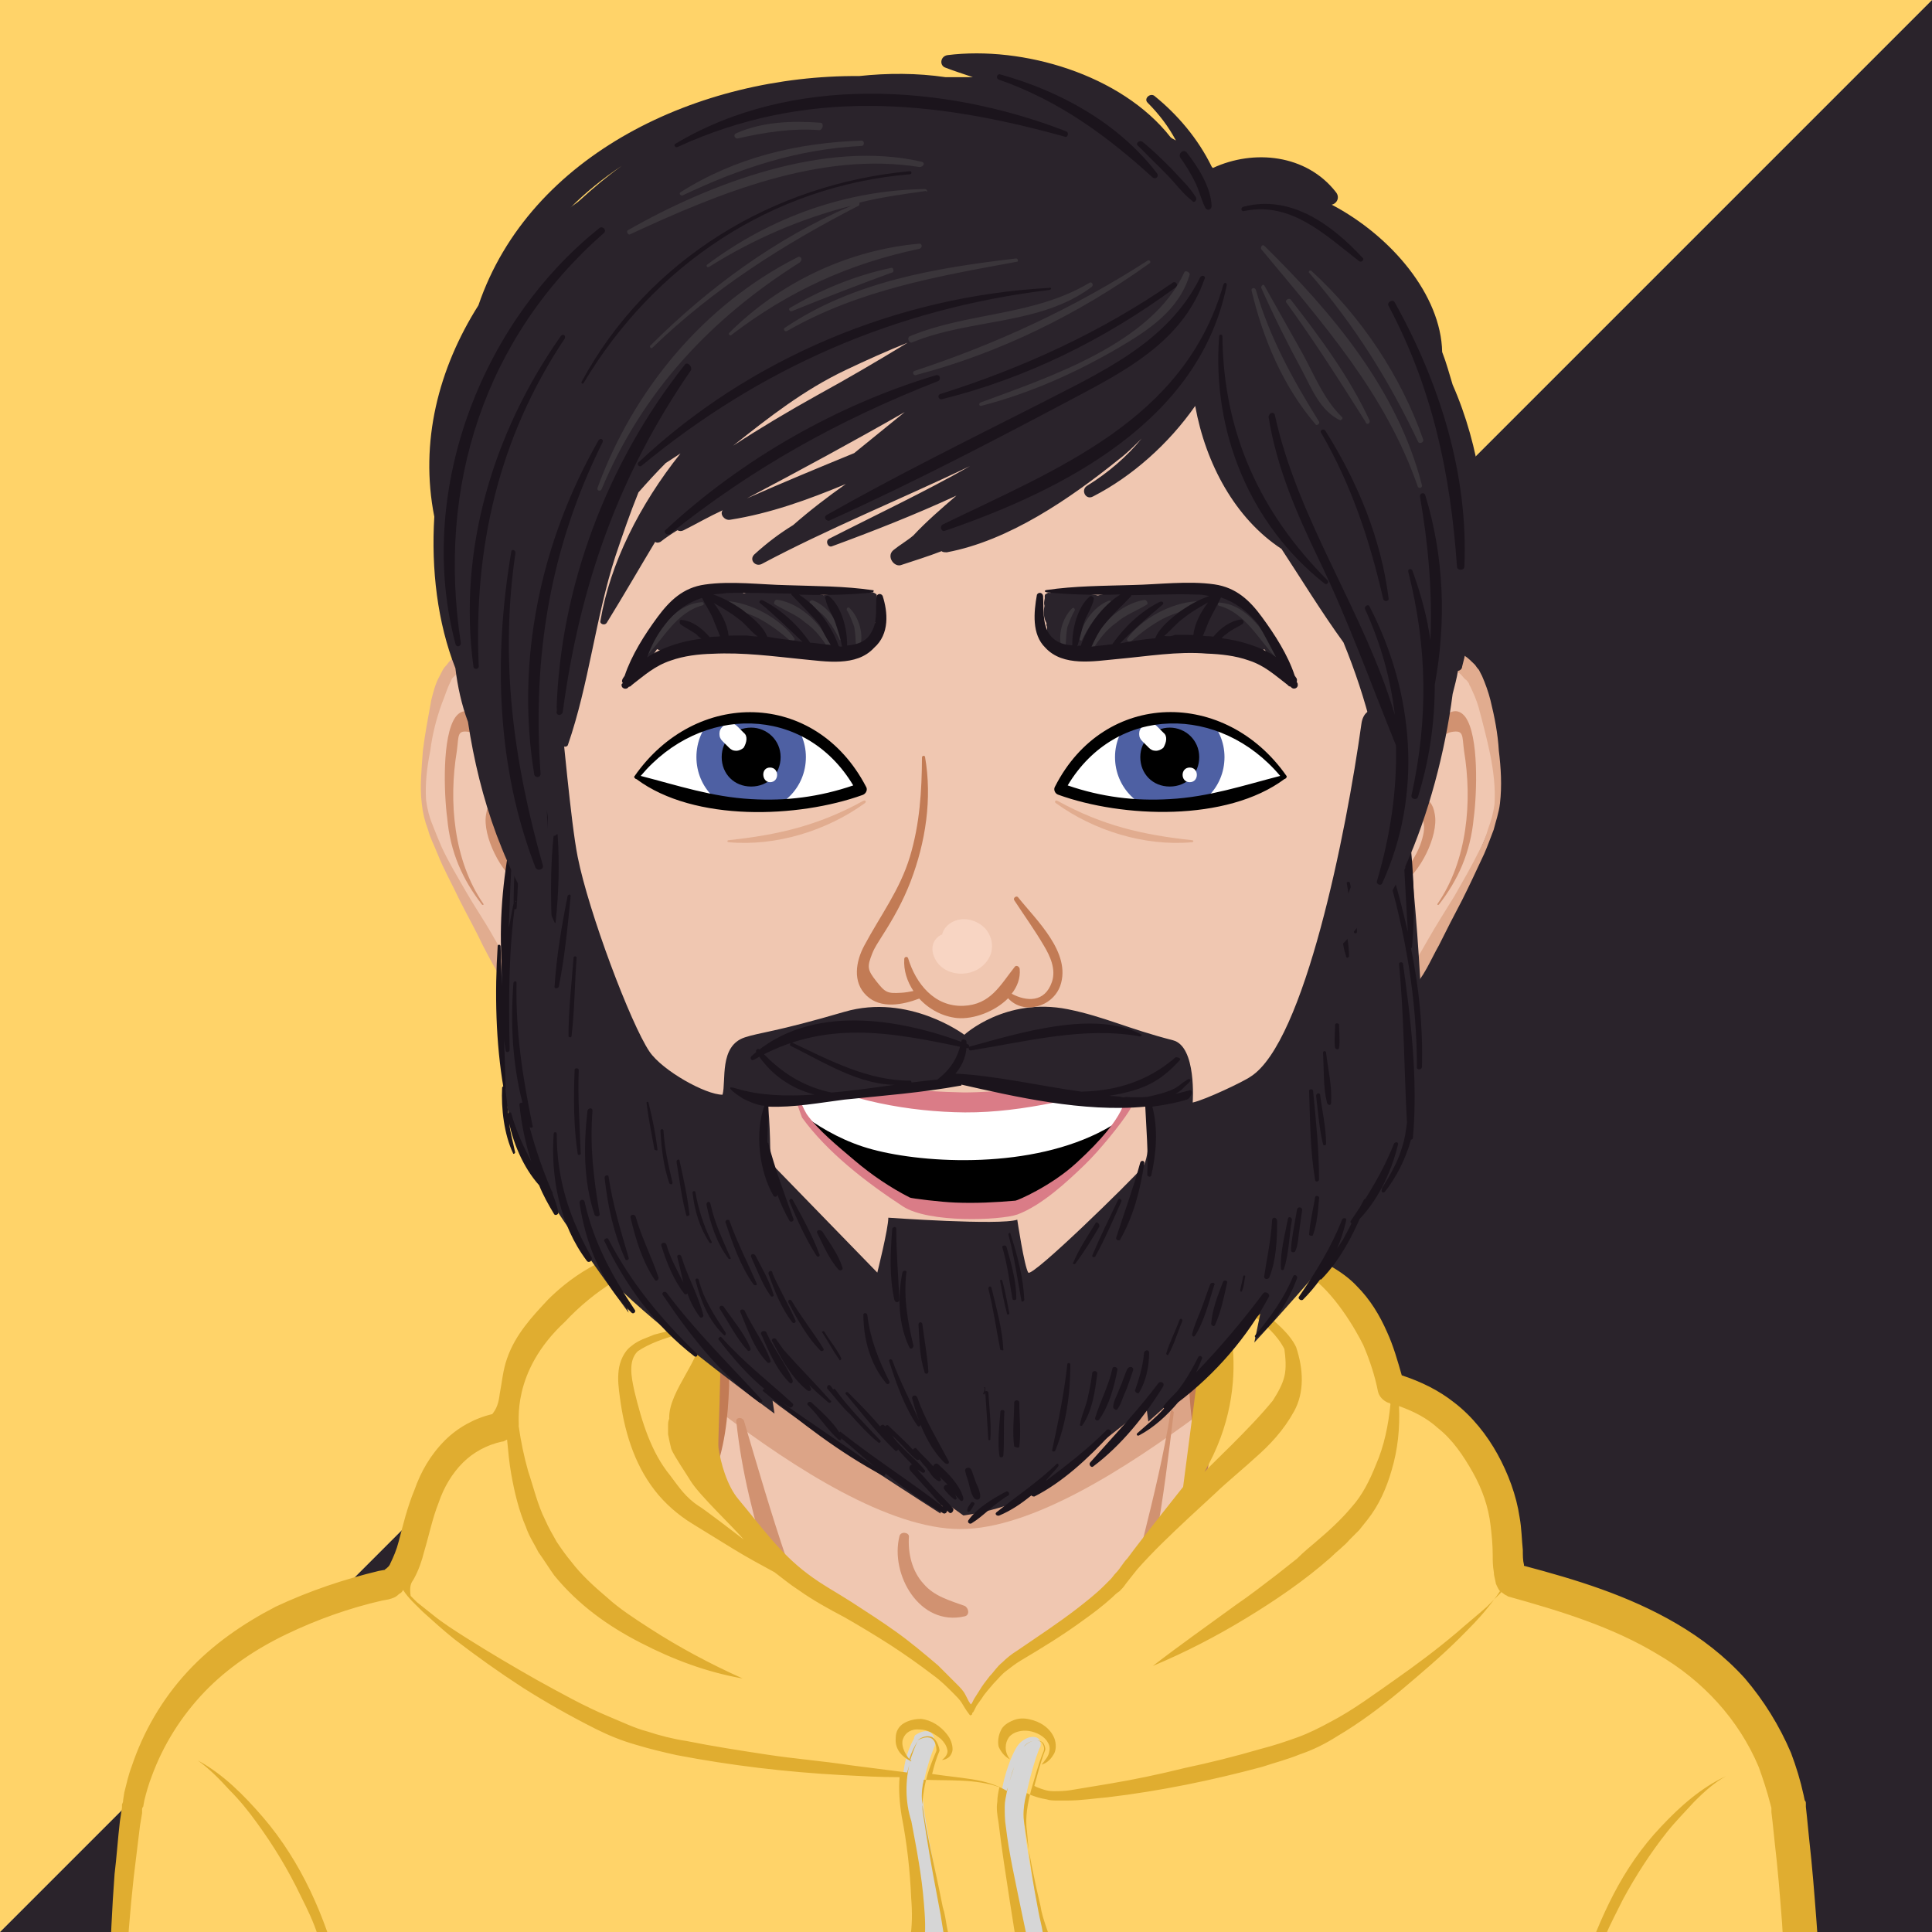 <?xml version="1.0" encoding="utf-8"?>
<!-- Generator: Adobe Illustrator 27.1.1, SVG Export Plug-In . SVG Version: 6.00 Build 0)  -->
<svg version="1.1" id="Layer_1" xmlns="http://www.w3.org/2000/svg" xmlns:xlink="http://www.w3.org/1999/xlink" x="0px" y="0px"
	 viewBox="0 0 1080 1080" style="enable-background:new 0 0 1080 1080;" xml:space="preserve">
<rect x="0" y="0" width="1080" height="1080" fill="#808080" stroke="none"/>
<style type="text/css">
	.st0{clip-path:url(#SVGID_00000133492728057598240260000004867268965940590757_);fill:#2A232B;}
	.st1{clip-path:url(#SVGID_00000133492728057598240260000004867268965940590757_);fill:#FFD369;}
	.st2{clip-path:url(#SVGID_00000133492728057598240260000004867268965940590757_);}
	.st3{fill:#F0C7B1;}
	.st4{opacity:0.65;fill:#D19271;enable-background:new    ;}
	.st5{fill:#D19271;}
	.st6{fill:#C27B55;}
	.st7{fill:#FFD369;}
	.st8{fill:#D6D6D6;}
	.st9{fill:#E0AD30;}
	.st10{fill:#E1AC8F;}
	.st11{fill:#FFFFFF;}
	.st12{fill:#DA7C87;}
	.st13{fill:#4E60A3;}
	.st14{fill:#2A232B;}
	.st15{fill:#3A353A;}
	.st16{fill:#1B141C;}
	.st17{fill:#F8D5C3;}
</style>
<g>
	<defs>
		<rect id="SVGID_1_" width="1080" height="1080"/>
	</defs>
	<clipPath id="SVGID_00000179626380601971094110000016280124797666175628_">
		<use xlink:href="#SVGID_1_"  style="overflow:visible;"/>
	</clipPath>
	<polygon style="clip-path:url(#SVGID_00000179626380601971094110000016280124797666175628_);fill:#2A232B;" points="0,1080 1080,0 
		1080,1080 	"/>
	<polygon style="clip-path:url(#SVGID_00000179626380601971094110000016280124797666175628_);fill:#FFD369;" points="1080,0 0,1080 
		0,0 	"/>
	
		<g id="svga-group-wrapper_00000124845805481726237510000008258078405097538228_" style="clip-path:url(#SVGID_00000179626380601971094110000016280124797666175628_);">
		<g id="svga-group-backs-single_00000140726440538430552540000001505482545905361341_">
		</g>
		<g id="svga-group-humanwrap-move_00000165929505543744569370000016856104617805518498_" transform="matrix(1,0,0,1,0,-6)">
			
				<g id="svga-group-humanwrap_00000183229596135215135390000009874220357382962576_" transform="matrix(0.9,0,0,0.9,9.95,12.422)">
				<g id="svga-group-hair-back-move_00000149349985123406952310000009408402499319422348_" transform="matrix(1,0,0,1,0,0)">
					<g id="svga-group-hair-back_00000152243466860310130590000016037401933146572976_" transform="matrix(1,0,0,1,0,0)">
					</g>
				</g>
				<g id="svga-group-humanbody-back_00000012449873942875843890000006478146061153017004_">
					<path id="SvgjsPath3473_00000081608219112923428030000013623678127019233166_" class="st3" d="M1019.9,1034.7
						c-71.2-43.1-180.3-54.9-228.7-79c-32-16.3-59.4-30.7-58.1-116.3s12.4-277,12.4-277H424.8c0,0,10.5,192.1,12.4,277
						S409.7,941.3,379,955.6c-48.3,22.9-157.4,35.3-228.7,79C79.8,1077.8,85,1158.2,85,1158.2v128.7h1001.5v-128.7
						C1085.9,1158.2,1091.1,1077.8,1019.9,1034.7L1019.9,1034.7z"/>
				</g>
				<g id="svga-group-chinshadow-single_00000082344270099510018990000002067875409856396673_">
					<path id="SvgjsPath3931_00000144338699980245099820000004464892028699726765_" class="st4" d="M436.5,870.1
						c45.7,34.6,104.5,72.5,149,72.5c44.4,0,103.2-37.9,149-71.9c-0.7-9.1-1.3-19.6-1.3-31.4c1.3-85.6,12.4-277,12.4-277H424.8
						c0,0,10.5,192.1,12.4,277C437.2,851.1,437.2,860.9,436.5,870.1L436.5,870.1z"/>
				</g>
				<g id="svga-group-humanbody-front_00000093899917498339134330000010410062531471480255_">
					<path id="SvgjsPath3474_00000094599439997508456820000015165078951365207444_" class="st5" d="M446.3,875.9
						c3.3,31.4,11.1,61.4,20.3,90.8c5.2,15,10.5,30.1,17,45.1c5.2,13.1,11.1,27.4,20.3,38.5c2,2.6,6.5,0,5.9-3.3
						c-3.3-14.4-10.5-28.1-15.7-41.8c-5.9-14.4-11.1-28.7-16.3-43.1c-9.8-28.7-18.3-58.1-26.8-86.9
						C449.6,872.7,445.7,873.3,446.3,875.9L446.3,875.9z M716.1,869.4c-8.5,53.6-25.5,105.2-35.3,158.1c-0.7,2.6,2.6,3.3,3.9,1.3
						c20.3-50.3,26.8-105.2,33.3-158.8C717.4,868.7,716.1,868.7,716.1,869.4L716.1,869.4z M547.6,947.1
						c-5.9,23.5,12.4,56.2,40.5,49.7c3.3-0.7,2.6-5.2,0-6.5c-9.1-3.3-18.9-5.9-25.5-13.7c-7.2-7.8-9.8-18.9-9.1-29.4
						C553.5,944.5,548.2,943.9,547.6,947.1L547.6,947.1z"/>
					<path id="SvgjsPath3475_00000142163827019944633700000009220212560009507007_" class="st6" d="M1090.5,1286.9
						c-0.7-43.1-2-85.6-2-128.7l-2-2c0.7,0,0.7,0,1.3,0.7s0.7,1.3,0.7,0.7v-9.1c0-3.3-0.7-5.9-0.7-9.1c-0.7-5.9-2-12.4-3.3-18.3
						c-3.3-11.8-7.2-23.5-13.1-34.6c-11.1-22.2-28.7-40.5-50.3-52.9c-23.5-14.4-49.7-24.8-75.8-33.3c-26.1-8.5-52.9-15.7-79-22.9
						c-26.1-7.8-52.9-14.4-77.1-27.4c-12.4-6.5-23.5-13.7-31.4-23.5c-7.8-10.5-12.4-22.9-15-35.9c-5.2-26.1-2.6-53.6-2-81l4.6-82.3
						l9.8-164.6l0.7-9.1h-9.1c-53.6,0-107.1,0-160.7,0.7l-160.7,2h-5.9l0.7,5.9c5.2,77.7,10.5,155.5,13.7,233.2
						c0.7,19.6,2,39.2,1.3,58.1c-0.7,18.9-2.6,38.5-10.5,56.2c-3.9,8.5-9.1,16.3-15.7,22.9c-6.5,6.5-15,11.8-23.5,15.7
						c-17,8.5-35.3,14.4-54.2,19.6c-37.9,9.8-75.8,18.3-113,30.7c-18.3,5.9-37.2,13.1-54.9,22.2c-8.5,4.6-17.6,9.1-26.1,15.7
						c-8.5,5.9-15.7,12.4-22.9,20.3c-13.7,15-23.5,34-29.4,52.9c-3.3,9.8-5.2,19.6-6.5,30.1c-0.7,5.2-0.7,10.5-0.7,15.7v15
						l-1.3,116.9v8.5h9.1l250.2,1.3c83.6,0.7,166.6,0.7,250.2,0s167.2-0.7,250.2-2c83.6-1.3,167.2-3.3,250.2-4.6h3.9L1090.5,1286.9
						L1090.5,1286.9z M586.1,1276.4H335.9l-241.7,1.3l-0.7-108.4v-14.4c0-4.6,0-9.1,0.7-13.7c0.7-9.1,2.6-18.3,5.2-27.4
						c5.2-17.6,13.7-34.6,25.5-49c5.9-7.2,13.1-13.7,20.3-18.9c7.2-5.9,15.7-10.5,24.2-15c17-9.1,34.6-16.3,52.9-22.9
						c36.6-13.1,74.5-22.2,111.7-33.3c18.9-5.2,37.9-11.1,55.5-20.3c8.5-4.6,17.6-9.8,24.8-17c7.2-7.2,13.1-15.7,17-25.5
						c7.8-18.9,9.8-38.5,10.5-58.1c0-19.6-0.7-39.2-1.3-58.8l-8.5-227.3l153.5,2.6c50.3,0.7,100.6,0.7,150.9,0.7
						c-2.6,51.6-5.2,103.9-7.2,155.5c-1.3,27.4-1.3,54.9-2,82.3c0,27.4-1.3,55.5,5.2,83.6c3.3,13.7,8.5,27.4,18.3,39.2
						c9.1,11.1,22.2,18.9,34.6,24.8c25.5,12.4,52.3,18.3,79,24.8s53.6,13.1,79.7,21.6c26.1,8.5,51.6,18.3,75.1,32.7
						c20.9,12.4,37.9,30.7,49,52.3c5.9,10.5,9.8,22.2,12.4,34c1.3,5.9,2.6,11.8,2.6,17.6c0.7,3.3,0.7,5.9,0.7,9.1v9.8l-2,124.1
						c-82.3-1.3-164-3.3-246.3-4.6C752.7,1277.1,669.1,1277.1,586.1,1276.4L586.1,1276.4z"/>
				</g>
				<g id="svga-group-clothes-single_00000092443054767638251410000012826192236508964736_">
					<path id="SvgjsPath8478_00000178910953367984335330000002333961398644872881_" class="st7" d="M590.7,1056.2
						c-7.2-19.6-53.6-51-86.2-69.2c-32.7-18.3-45.7-32-65.3-57.5c-11.8-23.5-6.5-58.1-6.5-58.1c-0.7-30.7-3.9-62.1-5.9-96
						c-53.6-7.2-85.6,24.2-91.5,30.1c-42.5,41.2-20.3,55.5-37.2,75.1c-60.1,13.7-46.4,92.8-69.9,98
						c-56.8,12.4-138.5,45.7-158.1,137.2c0,0-10.5,60.1-10.5,174.4h1049.8c0-114.3-10.5-174.4-10.5-174.4
						c-20.9-99.3-115-124.1-170.5-139.8c-9.1-3.9,1.3-34-16.3-68.6c-9.1-17.6-25.5-42.5-60.8-51c0,0-7.8-43.1-35.3-64.7
						s-73.2-16.3-73.2-16.3s-2,92.1-2,105.2c0,20.9-1.3,32-10.5,43.1c-9.1,11.1-28.7,25.5-45.1,49s-66,49-76.4,58.8
						C599.8,1040.6,590.7,1056.2,590.7,1056.2L590.7,1056.2z"/>
					<path id="SvgjsPath8479_00000152229112587459313850000009547129646880416138_" class="st8" d="M622.1,1075.8
						c-3.9,3.9-11.1,22.2-11.8,37.2c-0.7,15,11.8,75.1,13.7,87.5c2,12.4-6.5,48.3-6.5,55.5s18.3,18.3,20.3,11.1
						c2-7.2,7.8-54.9,1.3-71.2s-14.4-66-14.4-75.8s7.2-36.6,10.5-42.5c0,0,1.3-5.2-3.9-5.9C626,1071.3,622.1,1075.8,622.1,1075.8
						L622.1,1075.8z"/>
					<path id="SvgjsPath8480_00000095334740428102156650000002524511764122621854_" class="st8" d="M556.7,1071.9l0.7-1.3
						c0,0,11.8-8.5,12.4,5.9c0,0-7.8,18.3-7.8,31.4s14.4,77.7,16.3,92.1s-17.6,67.9-20.3,68.6c-2.6,0.7-13.7-5.9-17-8.5
						c-2.6-2.6,16.3-45.1,18.3-64.7c2-18.9-2.6-56.8-7.8-79.7c-5.2-22.9,2.6-38.5,5.2-43.1L556.7,1071.9L556.7,1071.9z"/>
					<path id="SvgjsPath8481_00000124127303232951955450000013446168112949671565_" class="st9" d="M1117.2,1186.3
						c-1.3-17-2.6-34-4.6-51.6l-1.3-13.1l-0.7-6.5v-2c0-0.7,0-1.3-0.7-2l-0.7-3.3c-2-9.1-4.6-17.6-7.8-26.1
						c-7.2-17-17-32.7-28.7-46.4c-12.4-13.7-26.8-24.8-42.5-34c-30.1-17.6-62.7-27.4-94.7-35.9v-0.7c-0.7-2.6-0.7-5.9-0.7-9.1
						c-0.7-6.5-0.7-13.1-2-20.3c-2-13.7-7.2-27.4-13.7-39.2s-15.7-23.5-26.8-32c-9.8-7.8-20.9-13.1-32.7-17
						c-2.6-9.1-5.2-18.3-9.1-26.8c-4.6-10.5-10.5-20.3-18.9-28.7c-8.5-9.1-22.2-16.3-32.7-19.6c-33.3-7.8-56.2-2.6-56.2-2.6
						s-7.8,62.7-18.9,147c0,0-25.5,32-34.6,44.4c-2.6,2.6-4.6,6.5-7.2,9.1c-1.3,1.3-2,2.6-3.3,3.9l-3.9,3.9
						c-5.2,5.2-11.1,9.8-17,14.4c-11.8,9.1-24.8,17.6-37.2,26.1c-3.3,2-6.5,4.6-9.1,7.2c-3.3,2.6-5.2,5.9-7.8,8.5
						c-2.6,3.3-4.6,5.9-6.5,9.1l-3.3,5.2l-1.3,2.6l-0.7,0.7l-1.3-2l-2-3.9c-1.3-2.6-3.3-4.6-5.2-6.5l-11.8-11.8
						c-8.5-7.2-17-14.4-26.1-20.9c-9.1-6.5-18.3-12.4-27.4-18.3c-9.1-5.9-18.9-11.1-27.4-17.6c-17.6-13.1-29.4-30.1-43.1-46.4
						c-7.2-8.5-11.1-22.9-12.4-32c-0.7-6.5,3.9-70.6-1.3-116.9c0-2.6-4.6-5.9-36.6-7.2c-32.7,0.7-57.5,21.6-67.9,32
						c-9.8,10.5-20.3,21.6-25.5,36.6c-2.6,7.2-3.3,15.7-4.6,22.2c-0.7,5.9-2,9.1-4.6,12.4c-11.1,2.6-21.6,8.5-29.4,16.3
						c-9.1,9.1-15,19.6-18.9,30.7c-4.6,11.1-7.2,22.2-9.8,32c-1.3,5.2-3.3,9.8-5.2,13.7c-0.7,2-2,2.6-2.6,3.3c0,0-0.7,0-0.7,0.7
						l-3.9,0.7c-21.6,5.2-43.1,12.4-64,22.2c-20.3,10.5-39.2,23.5-54.9,40.5c-15.7,17-27.4,37.2-34.6,58.8c-2,5.2-3.3,11.1-4.6,16.3
						l-0.7,4.6c0,0.7,0,1.3-0.7,2.6v2l-1.3,8.5c-1.3,11.1-2,22.2-3.3,32.7c-3.3,43.8-3.9,87.5-3.3,131.3c0,2.6,0.7,8.5,3.3,8.5
						c87.5-1.3,1051.2,1.3,1051.2,1.3c5.2,0,9.8-4.6,9.8-9.8C1120.5,1255.5,1119.9,1220.9,1117.2,1186.3L1117.2,1186.3z
						 M747.5,797.5c6.5,3.9,30.7,16.3,39.2,33.3c0.7,5.2,1.3,11.8,0,17c-1.3,5.2-3.9,9.8-7.2,15c-13.7,17-39.9,41.2-42.5,44.4
						C770.3,849.8,747.5,797.5,747.5,797.5L747.5,797.5z M418.2,913.2c5.9,9.1,26.1,28.1,32.7,35.9c-2.6-2-25.5-19.6-28.1-20.9
						c-7.8-5.2-11.8-11.1-17.6-18.9c-11.8-14.4-17.6-33.3-22.2-52.3c-2-9.1-3.9-18.9,2-24.8c14.4-9.8,38.5-13.1,39.9-13.7
						c1.3,17.6-20.9,37.9-20.3,55.5c-0.7,2-0.7,2.6-0.7,4.6v5.2c0.7,3.3,1.3,6.5,2,9.1C407.8,897.5,415,907.9,418.2,913.2
						L418.2,913.2z M245.8,973.9c3.3-5.9,5.2-11.8,6.5-17c3.3-11.1,5.2-20.9,9.1-30.7c3.3-9.8,8.5-18.3,15-24.8s15-11.1,24.2-13.1
						c1.3,0,2-0.7,3.3-1.3c0.7,7.2,1.3,14.4,2.6,21.6c2,11.1,4.6,22.2,9.1,32.7c2,5.9,5.2,10.5,7.8,15.7c3.3,4.6,6.5,9.8,9.8,14.4
						c15,18.3,33.3,31.4,53.6,41.8c20.3,10.5,41.2,18.3,63.4,22.2c-20.3-9.1-39.9-19.6-58.1-31.4c-9.1-5.9-18.3-11.8-26.1-18.9
						c-8.5-7.2-16.3-14.4-22.2-22.2c-3.3-3.9-6.5-8.5-9.1-12.4c-2.6-4.6-5.2-9.1-7.2-13.7c-4.6-9.1-7.2-20.3-10.5-30.1
						c-2.6-9.1-4.6-18.9-5.9-28.1c0.7-1.3-5.2-33.3,28.7-64.7c9.1-9.8,19.6-18.3,30.1-24.8c27.4-15.7,44.4-9.1,52.9-7.8
						c0.7,13.1,1.3,20.3,2,33.3c-2,0.7-27.4,6.5-29.4,7.2c-4.6,2-9.8,3.3-14.4,7.2c-4.6,3.3-7.2,9.8-7.8,15
						c-0.7,5.9,0,11.1,0.7,16.3c2.6,20.3,8.5,41.2,21.6,58.1c6.5,8.5,15,15.7,23.5,20.9l25.5,15.7c8.5,5.2,17,9.8,25.5,14.4
						c5.2,3.9,9.8,7.8,15,11.1c9.1,6.5,18.9,11.8,28.7,17c9.1,5.2,18.9,11.1,28.1,17c9.1,5.9,18.3,12.4,26.8,18.9
						c4.6,3.3,8.5,7.2,12.4,11.1c2,2,3.9,3.9,5.2,5.9c0.7,1.3,1.3,2,2,3.3l1.3,2c0.7,0.7,1.3,2,2,2.6c0,0,0.7,0,1.3-0.7v-0.7
						l0.7-0.7l0.7-1.3l1.3-2.6l3.3-4.6c2-3.3,4.6-5.9,7.2-9.1c2.6-2.6,5.2-5.9,7.8-7.8c2.6-2,5.9-4.6,9.1-6.5
						c13.1-7.8,26.1-15.7,38.5-24.8c6.5-4.6,12.4-9.1,18.3-14.4c1.3-1.3,2.6-2.6,4.6-3.9c1.3-1.3,2.6-2.6,3.9-4.6
						c2.6-3.3,4.6-5.9,7.2-9.1c9.8-11.1,20.9-21.6,32-32l17-15.7c4.6-4.6,20.9-18.3,23.5-20.9c9.8-8.5,18.3-17.6,24.8-29.4
						s5.9-26.1,1.3-39.9c-7.2-15.7-36.6-32.7-45.1-37.9l-0.7-16.3c1.3,0.7,28.7-5.9,52.9,9.1c16.3,10.5,30.1,34.6,34.6,43.8
						c3.9,9.1,7.2,18.9,9.1,28.7c0.7,3.3,3.3,5.9,6.5,7.2c0.7,0,0.7,0,1.3,0.7c-1.3,13.1-3.9,26.1-9.1,37.9
						c-3.9,9.8-8.5,18.9-15,26.1c-6.5,7.8-14.4,15-22.2,21.6c-3.9,3.3-7.8,6.5-11.8,10.5l-12.4,9.8c-8.5,6.5-17,13.1-25.5,18.9
						c-17,12.4-34.6,24.8-51.6,37.9c20.3-8.5,39.2-18.3,57.5-29.4s36.6-23.5,52.9-37.9c3.9-3.9,8.5-7.2,11.8-11.1l5.9-5.9l5.2-6.5
						c7.2-9.1,11.8-19.6,15-30.7c3.9-13.1,5.2-26.1,4.6-39.9c9.1,3.3,17,7.2,24.2,13.7c9.1,7.2,15.7,17,21.6,27.4
						c5.9,10.5,9.8,21.6,11.1,33.3c0.7,5.9,1.3,11.8,1.3,18.3c0,3.3,0,6.5,0.7,10.5c0,2,0.7,3.9,1.3,7.2c0.7,1.3,1.3,3.3,2.6,4.6
						l0.7,0.7l-9.1,9.1c-5.9,5.2-12.4,10.5-18.3,15.7c-12.4,10.5-25.5,20.3-38.5,29.4s-26.1,18.9-39.9,26.1
						c-7.2,3.9-13.7,7.2-20.9,9.8c-7.2,2.6-15,5.2-22.9,7.2c-15.7,4.6-31.4,8.5-47,11.8c-15.7,3.9-31.4,7.2-47,9.8l-23.5,3.9
						c-3.9,0.7-7.8,0.7-11.1,0.7c-3.9,0-7.2-1.3-10.5-2.6l-1.3-0.7c2-7.2,3.9-15,6.5-21.6c0.7-1.3,0-3.3-0.7-4.6
						c-0.7-1.3-2.6-2-4.6-2c-3.3,0-5.9,2-7.8,3.9c2-2.6,5.2-3.9,7.8-3.9c1.3,0,3.3,0.7,3.9,2c0.7,1.3,1.3,2.6,0.7,4.6
						c-3.3,7.8-5.2,15.7-7.8,24.2c-2,7.8-3.9,17-2.6,25.5c1.3,17,3.9,33.3,7.2,50.3c0.7,3.9,2,8.5,2.6,12.4l2,5.9
						c0.7,2,1.3,3.9,1.3,5.9c1.3,7.8,1.3,16.3,1.3,24.8c-0.7,8.5-1.3,17-2,24.8c-0.7,3.9-1.3,8.5-2,12.4c0,0.7-0.7,2-0.7,2.6
						c-0.7,0-2.6,0-3.9-0.7c-3.3-1.3-6.5-3.9-8.5-6.5c-0.7-0.7-0.7-1.3-1.3-2v-2c0-2,0.7-3.9,0.7-5.9c1.3-8.5,2.6-16.3,3.9-24.8
						c0.7-3.9,1.3-8.5,1.3-12.4c0-3.9,0-9.1-0.7-13.1l-5.2-24.8c-3.3-16.3-7.2-33.3-9.1-49.7c-0.7-3.9-0.7-8.5-0.7-12.4
						c0-3.3,0.7-5.9,1.3-9.1c0,0,0.7-2.6,0.7-3.3c1.3-3.9,2-7.8,3.9-12.4c-1.3,3.9-2.6,7.8-3.9,12.4c0,0.7-0.7,2-0.7,2.6
						c-6.5-3.9-13.7-5.9-21.6-7.2c-8.5-1.3-16.3-2-24.8-3.3c1.3-5.2,2.6-9.8,4.6-14.4c0-1.3-0.7-3.3-1.3-4.6
						c-0.7-1.3-1.3-2.6-3.3-3.9c-3.3-1.3-6.5,0-9.1,2c2.6-1.3,5.9-2.6,8.5-1.3c2.6,1.3,3.3,5.2,3.3,7.8c-3.3,7.8-6.5,15.7-7.8,24.8
						c-0.7,3.9-1.3,9.1-0.7,13.1c0.7,4.6,1.3,8.5,2,13.1c2.6,17,5.9,34,9.1,51l2,12.4c0.7,3.9,1.3,8.5,1.3,12.4
						c-0.7,7.8-2.6,16.3-5.2,24.2c-2.6,7.8-5.2,16.3-7.8,24.2c-1.3,3.9-3.3,7.8-4.6,11.8c-0.7,0.7-0.7,1.3-1.3,2.6
						c-1.3-0.7-2.6-0.7-4.6-2c-2-0.7-3.9-2-5.2-3.3c-0.7-0.7-1.3-1.3-2.6-2l-0.7-0.7c0-1.3,0.7-3.3,1.3-5.2l2-5.9l8.5-24.2
						c2.6-8.5,5.2-16.3,6.5-25.5s0.7-17.6,0-26.1c-1.3-17-4.6-34-7.8-51c-3.9-11.8-3.9-25.5-0.7-37.2h0.7c0,0,0-0.7-0.7-0.7
						c1.3-3.9,2.6-7.8,4.6-11.8c-2,3.3-3.9,7.2-5.2,11.1c-3.3-3.9-5.2-9.1-3.9-12.4c1.3-3.9,5.2-6.5,10.5-5.9
						c4.6,0,9.1,2.6,13.1,5.9c2,2,3.3,3.9,3.9,6.5c0.7,2-0.7,4.6-3.3,6.5c1.3,0,3.3-0.7,4.6-2s2-3.3,2-4.6c0-3.3-1.3-6.5-3.3-9.1
						c-3.9-5.2-9.8-9.1-16.3-9.8c-3.3,0-7.2,0.7-10.5,2.6s-5.2,5.2-5.2,9.1c-0.7,7.2,3.9,11.8,9.1,14.4c-0.7,2.6-1.3,4.6-2,7.2
						l-35.9-4.6c-17-2.6-34-3.9-51-6.5c-17-2.6-34-5.2-50.3-8.5c-8.5-1.3-16.3-3.3-24.2-5.9c-7.8-2-15.7-5.9-23.5-9.1
						c-15.7-6.5-30.7-15-45.1-22.9c-15-8.5-29.4-17-43.8-26.1c-7.2-4.6-14.4-9.1-20.9-14.4l-9.8-7.8l-3.9-3.9
						C243.1,977.8,244.4,975.9,245.8,973.9L245.8,973.9z M585.5,1284.2l-131.3,1.3l-131.3,0.7c-86.2,0.7-171.8,0-258.1-1.3
						c0.7-41.8,2.6-84.3,7.2-126.1c1.3-10.5,2.6-21.6,3.9-32l1.3-7.8v-2c0-0.7,0-1.3,0.7-2l0.7-3.9c1.3-5.2,2.6-9.8,4.6-15
						c7.2-19.6,18.3-37.2,32.7-52.3c14.4-15,32-26.8,51-35.9c18.9-9.1,39.2-16.3,59.4-20.9l3.9-0.7c2.6-0.7,4.6-1.3,6.5-3.3
						c1.3-0.7,2-1.3,2.6-2.6c3.3,5.2,7.8,9.1,12.4,13.7c6.5,5.9,13.1,11.8,19.6,17c13.7,10.5,27.4,20.3,42.5,30.1
						c14.4,9.1,29.4,17.6,45.1,25.5c7.8,3.9,15.7,7.2,24.8,9.8c8.5,2.6,17,4.6,25.5,6.5c34,6.5,67.9,10.5,102.6,12.4
						c14.4,0.7,22.2,1.3,35.9,1.3c-0.7,7.8,0,16.3,1.3,24.2c3.3,17,5.2,34,5.9,51c0.7,8.5,0.7,17-0.7,25.5
						c-1.3,7.8-3.9,16.3-6.5,24.2l-8.5,24.2c-0.7,2-1.3,3.9-2,6.5c-0.7,2-1.3,3.9-1.3,7.2v2c0,0.7,0.7,1.3,0.7,1.3l0.7,0.7
						c0.7,0.7,1.3,0.7,1.3,1.3c0.7,0.7,2,1.3,2.6,2c2,1.3,3.9,2.6,5.9,3.3c2,1.3,3.9,2,7.2,2.6h2.6c1.3-0.7,1.3-0.7,2-1.3
						c0.7-0.7,1.3-1.3,1.3-2c0.7-1.3,1.3-2,1.3-3.3c2-3.9,3.3-7.8,4.6-12.4c2.6-7.8,5.2-16.3,7.8-24.8c2-8.5,4.6-17,5.2-26.1
						c0-5.2-1.3-9.1-2-13.1c-0.7-3.9-1.3-8.5-2.6-12.4c-3.3-17-7.2-33.3-10.5-50.3c-0.7-3.9-1.3-8.5-2-12.4c-0.7-3.9-0.7-8.5,0-12.4
						c0-1.3,0.7-2.6,0.7-3.9c15.7,0.7,32-0.7,47,4.6c-0.7,3.3-1.3,5.9-1.3,9.1c-0.7,3.9,0,8.5,0.7,12.4c2,17,4.6,33.3,7.2,50.3
						l3.9,24.8c1.3,7.8-0.7,16.3-2,24.2l-4.6,24.8c-0.7,2-0.7,3.9-0.7,6.5c0,0.7,0,3.3,0.7,4.6c0.7,1.3,1.3,2.6,2,3.3
						c3.3,3.9,7.2,6.5,11.1,8.5c2,0.7,4.6,2,8.5,1.3c2-0.7,3.9-2.6,4.6-3.9c0.7-1.3,0.7-2.6,0.7-3.3c0.7-4.6,1.3-8.5,2-13.1
						c1.3-8.5,1.3-17,2-25.5c0-8.5,0-17-2-25.5c-0.7-2-1.3-4.6-2-6.5l-2-5.9c-1.3-3.9-2.6-7.8-3.3-12.4c-3.9-16.3-7.2-32.7-9.8-49.7
						c-1.3-6.5-0.7-13.7,1.3-20.3c3.9,2,8.5,3.3,12.4,3.9c2,0.7,4.6,0.7,6.5,0.7h6.5c8.5,0,16.3-1.3,24.8-2
						c32.7-3.9,64.7-10.5,96-18.9c7.8-2.6,15.7-4.6,23.5-7.8c7.8-2.6,15.7-6.5,22.9-11.1c14.4-8.5,27.4-18.3,39.9-28.7
						c12.4-10.5,24.8-20.9,36.6-32.7c5.9-5.9,11.8-11.8,17-18.3c2.6-3.3,5.2-6.5,7.8-10.5c1.3,0.7,2.6,2,3.9,2.6
						c0.7,0,0.7,0.7,1.3,0.7c32.7,9.1,64.7,18.9,92.8,35.9c28.1,16.3,50.3,40.5,62.7,69.9c2.6,7.2,5.2,15,7.2,22.9l0.7,2.6v2.6
						l0.7,5.9l1.3,12.4c2,17,3.3,33.3,4.6,50.3c2,30.7,3.3,61.4,3.3,92.1l-252.2,1.3C760.5,1281.6,673,1282.9,585.5,1284.2
						L585.5,1284.2z M616.2,1085.6c-2-2.6-2.6-5.2-2.6-7.2c0-2.6,0.7-4.6,2-6.5c2.6-3.3,7.8-4.6,12.4-3.9c4.6,0.7,9.8,3.3,11.8,7.2
						c1.3,2,1.3,3.9,0.7,6.5c-0.7,2.6-2.6,4.6-4.6,7.2c2.6-0.7,5.2-2.6,7.2-5.9c2-2.6,2-7.2,0.7-10.5c-2.6-6.5-9.1-10.5-15.7-11.8
						c-3.3-0.7-6.5-0.7-9.8,0.7c-3.3,1.3-6.5,3.3-7.8,6.5c-1.3,2.6-2,6.5-1.3,9.8C610.9,1081.7,613.6,1084.3,616.2,1085.6
						L616.2,1085.6z M200,1218.3c-4.6-17.6-10.5-34.6-18.3-51c-7.8-16.3-17.6-32-29.4-45.7s-24.8-26.8-40.5-35.3
						c7.2,5.2,13.7,11.8,19.6,18.3c6.5,6.5,11.8,13.1,17,20.3c10.5,14.4,19.6,29.4,27.4,45.7c3.9,7.8,7.8,15.7,10.5,24.2
						c3.3,7.8,5.9,17,9.1,24.8c2.6,8.5,4.6,17,7.2,25.5c2,8.5,3.9,17.6,5.9,26.1c-0.7-9.1-2-17.6-3.3-26.8
						C203.9,1235.9,202.6,1227.4,200,1218.3z M1020.6,1127.5c-11.8,12.4-21.6,26.8-29.4,41.8s-14.4,31.4-19.6,47.7
						c-2.6,7.8-3.9,16.3-6.5,24.8l-3.9,25.5c2.6-7.8,4.6-16.3,7.2-24.2c2.6-7.8,5.2-16.3,7.8-24.2c1.3-3.9,3.3-7.8,4.6-11.8
						s3.3-7.8,5.2-11.8c3.3-7.8,7.2-15,11.1-22.9c7.8-14.4,17-28.7,27.4-41.8c5.2-6.5,11.1-12.4,17-18.9
						c5.9-5.9,12.4-11.8,19.6-15.7C1045.4,1103.3,1032.3,1115,1020.6,1127.5L1020.6,1127.5z"/>
				</g>
				<g id="svga-group-head_00000038406687648788892380000006869694862039125920_" transform="matrix(1,0,0,1,0,0)">
					<g id="svga-group-ears-left-move_00000133505362821361774860000010884153350309997217_" transform="matrix(1,0,0,1,0,0)">
						<g id="svga-group-ears-left_00000071553099723408962300000000716387773013649587_" transform="matrix(1,0,0,1,0,0)">
							<path id="SvgjsPath4769_00000129892892741377268200000017974264537021272498_" class="st3" d="M337.2,458.5
								c-1.3-2-21.6-28.1-38.5-43.8c-17-15.7-22.2-15.7-30.1-5.9c-8.5,9.8-18.9,59.4-16.3,81c2.6,22.2,23.5,56.8,34,76.4
								c11.1,19.6,21.6,43.8,33.3,41.2c12.4-2.6,28.7-30.1,37.2-50.3C365.3,536.9,360.1,486.6,337.2,458.5L337.2,458.5z"/>
							<path id="SvgjsPath4770_00000007392631129354401960000007446755108262880651_" class="st10" d="M362,517.9
								c0.7,5.9,1.3,11.1,1.3,17c0,5.9,0,11.1-1.3,17c-0.7,2.6-1.3,5.9-2,8.5c-0.7,2.6-2,4.6-2.6,7.2c-2,4.6-3.9,9.1-6.5,13.7
								c-4.6,8.5-9.8,17-17,23.5c-3.3,3.3-7.2,6.5-11.8,8.5c-2.6,0.7-5.9,0.7-8.5,0c-2.6-1.3-5.2-3.3-7.2-5.2
								c-7.8-8.5-12.4-18.3-17.6-28.1c-4.6-9.8-9.8-18.9-14.4-28.1c-4.6-9.8-9.8-18.9-13.7-28.7c-2-5.2-4.6-9.8-5.9-15
								c-2-5.2-3.3-10.5-3.9-16.3c-1.3-11.1,0-22.2,0.7-32.7c1.3-10.5,3.3-20.9,5.2-31.4c1.3-5.2,2.6-10.5,5.2-15l2-3.9
								c0.7-1.3,2-2.6,2.6-3.3c1.3-2,3.3-3.9,5.9-5.2c2-1.3,5.2-2,7.8-2c2.6,0.7,5.2,2,7.2,3.3c4.6,2.6,7.8,6.5,11.8,9.8
								c14.4,14.4,26.1,31.4,38.5,47C350.3,474.2,358.8,495.7,362,517.9L362,517.9z M296.1,416c-7.2-5.9-15.7-12.4-20.3-7.8
								c-1.3,0.7-2.6,2.6-3.9,3.9l-2,2c-0.7,0.7-0.7,2-1.3,2.6c-2,3.9-3.3,8.5-5.2,13.1c-3.3,9.1-5.9,18.9-7.2,29.4
								c-2,9.8-3.3,20.3-2.6,30.7c0.7,5.2,2,10.5,3.9,15c2,5.2,3.9,9.8,5.9,14.4c4.6,9.8,9.8,18.3,15,27.4
								c5.2,9.1,11.1,17.6,16.3,26.8c2.6,4.6,5.2,9.1,7.8,13.1c2.6,3.9,5.2,8.5,8.5,11.1c3.3,2.6,5.9,3.9,8.5,2.6
								c3.3-1.3,5.9-3.9,9.1-7.2c5.9-6.5,10.5-13.7,15-22.2c2.6-3.9,4.6-8.5,6.5-12.4c1.3-2,2-4.6,2.6-6.5l1.3-3.3
								c0-1.3,0.7-2,0.7-3.3c2-9.1,2.6-19.6,2-30.1c-0.7-10.5-2.6-20.9-5.9-31.4c-3.3-10.5-7.8-19.6-14.4-27.4
								C324.1,442.8,310.4,428.4,296.1,416L296.1,416z"/>
							<path id="SvgjsPath4771_00000024712464145685294870000000870013819803304580_" class="st5" d="M266.7,500.9
								c-2-15-3.3-51,5.2-62.7c14.4-18.9,39.2,41.8,45.1,60.8c0,0.7,0.7,1.3,0.7,2c1.3,2-0.7,4.6-2.6,3.9c-2.6-1.3-5.9-3.9-8.5-5.2
								c-7.2-3.3-10.5,3.3-8.5,11.8c2.6,11.8,9.1,18.9,14.4,28.1c0.7,1.3,0,2.6-1.3,2c-10.5-5.9-22.9-29.4-20.3-43.1
								c2-13.1,12.4-11.8,20.3-5.2c-4.6-11.1-9.8-21.6-16.3-31.4c-3.9-5.9-7.8-13.1-14.4-14.4c-7.8-1.3-6.5,2-7.8,11.8
								c-5.2,31.4-2,67.9,16.3,94.7c0.7,0.7,0,1.3-0.7,0.7C276.5,539.5,268.6,522.5,266.7,500.9L266.7,500.9z"/>
						</g>
					</g>
					<g id="svga-group-ears-right-move_00000023990368579819437590000017260213260391083962_" transform="matrix(1,0,0,1,0,0)">
						<g id="svga-group-ears-right_00000183216198940878495520000001078366530221092522_" transform="matrix(1,0,0,1,0,0)">
							<path id="SvgjsPath4772_00000028296156769371209750000003373236230384370846_" class="st3" d="M833.7,458.5
								c1.3-2,21.6-28.1,38.5-43.8c17-15.7,22.2-15.7,30.1-5.9c8.5,9.8,18.9,59.4,16.3,81c-2.6,21.6-23.5,56.8-34,76.4
								c-11.1,19.6-21.6,43.8-33.3,41.2c-12.4-2.6-28.7-30.1-37.2-50.3C805.6,536.9,810.9,486.6,833.7,458.5L833.7,458.5z"/>
							<path id="SvgjsPath4773_00000119810840928815985980000008301420733974478467_" class="st10" d="M833.7,458.5
								c12.4-15.7,24.8-32.7,38.5-47c3.3-3.3,7.2-7.2,11.8-9.8c2-1.3,4.6-2.6,7.2-3.3c2.6-0.7,5.9,0.7,7.8,2c2,1.3,3.9,3.3,5.9,5.2
								c0.7,0.7,1.3,2,2.6,3.3l2,3.9c2,4.6,3.9,9.8,5.2,15c2.6,10.5,4.6,20.9,5.2,31.4c1.3,10.5,2,21.6,0.7,32.7
								c-0.7,5.9-2.6,11.1-3.9,16.3c-2,5.2-3.9,10.5-5.9,15c-4.6,9.8-9.1,19.6-13.7,28.7c-5.2,9.8-9.8,18.9-14.4,28.1
								c-5.2,9.1-9.1,19.6-17.6,28.1c-2,2-4.6,3.9-7.2,5.2c-2.6,1.3-5.9,1.3-8.5,0c-5.2-2-8.5-5.2-11.8-8.5
								c-6.5-7.2-11.8-15-17-23.5c-2.6-4.6-4.6-9.1-6.5-13.7c-1.3-2.6-2-4.6-2.6-7.2c-0.7-2.6-2-5.2-2-8.5c-0.7-5.9-1.3-11.1-1.3-17
								c0-5.9,0.7-11.1,1.3-17C812.2,495.7,820.7,474.2,833.7,458.5L833.7,458.5z M834.4,459.1c-6.5,7.8-11.1,17.6-14.4,27.4
								c-3.3,10.5-5.2,20.9-5.9,31.4c-0.7,10.5,0,20.9,2,30.1c0,1.3,0.7,2,0.7,3.3l1.3,3.3c0.7,2,2,4.6,2.6,6.5
								c2,4.6,3.9,8.5,6.5,12.4c4.6,7.8,9.8,15.7,15,22.2c2.6,3.3,5.9,5.9,9.1,7.2c2.6,1.3,5.2,0,8.5-2.6c3.3-2.6,5.9-6.5,8.5-11.1
								c2.6-3.9,5.2-8.5,7.8-13.1c5.2-9.1,11.1-18.3,16.3-26.8c5.2-9.1,10.5-18.3,15-27.4c2.6-4.6,4.6-9.8,5.9-14.4
								c2-5.2,3.3-10.5,3.9-15c0.7-10.5-0.7-20.9-2.6-30.7c-2-9.8-4.6-19.6-7.2-29.4c-1.3-4.6-3.3-9.1-5.2-13.1
								c-0.7-0.7-0.7-2-1.3-2.6c-0.7-0.7-0.7-1.3-2-2c-1.3-1.3-2.6-3.3-3.9-3.9c-4.6-3.9-13.1,2.6-20.3,7.8
								C860.5,428.4,846.8,442.8,834.4,459.1z"/>
							<path id="SvgjsPath4774_00000123418745950250026900000005242638642705861523_" class="st5" d="M904.3,500.9
								c2-15,3.3-51-5.2-62.7C884.7,419.3,859.8,480,854,499c0,0.7-0.7,1.3-0.7,2c-1.3,2,0.7,4.6,2.6,3.9c2.6-1.3,5.9-3.9,8.5-5.2
								c7.2-3.3,10.5,3.3,8.5,11.8c-2.6,11.8-9.1,18.9-14.4,28.1c-0.7,1.3,0,2.6,1.3,2c10.5-5.9,22.9-29.4,20.3-43.1
								c-2-13.1-12.4-11.8-20.3-5.2c4.6-11.1,9.8-21.6,16.3-31.4c3.9-5.9,7.8-13.1,14.4-14.4c7.8-1.3,6.5,2,7.8,11.8
								c5.2,31.4,2,67.9-16.3,94.7c-0.7,0.7,0,1.3,0.7,0.7C894.5,539.5,902.3,522.5,904.3,500.9L904.3,500.9z"/>
						</g>
					</g>
					<g id="svga-group-faceshape-wrap_00000004524163191241227030000014037887638630801829_" transform="matrix(1,0,0,1,0,0)">
						<g id="svga-group-faceshape-single_00000176038536051351247580000014608898274997002114_">
							<path id="SvgjsPath3921_00000042731732103047450370000008321497139949924006_" class="st3" d="M585.5,82.2
								c-147,0-273.7,107.1-282.2,303.1v2c0,17-0.7,161.4,15.7,251.5c10.5,54.9,27.4,72.5,72.5,109.8
								c44.4,36.6,132.6,108.4,194,108.4s149-71.9,194-108.4c44.4-36.6,62.1-54.9,72.5-109.8c17-90.2,15.7-234.5,15.7-251.5v-2
								C859.2,190,732.5,82.2,585.5,82.2L585.5,82.2z"/>
							<path id="SvgjsPath3922_00000069374409099701678000000001737544053006174373_" class="st6" d="M867.7,387.3v-2
								C859.2,190,732.5,82.2,585.5,82.2S311.7,189.3,303.2,385.3v2c0,17-0.7,161.4,15.7,251.5c10.5,54.9,27.4,72.5,72.5,109.8
								c44.4,36.6,132.6,108.4,194,108.4s149-71.9,194-108.4c44.4-36.6,62.1-54.9,72.5-109.8C869,548.6,867.7,404.3,867.7,387.3z
								 M846.1,458.5c-1.3,43.8-3.9,94.7-8.5,137.8c-1.3,11.1-2.6,21.6-4.6,32c-1.3,10.5-3.9,20.9-6.5,30.1
								c-2.6,9.8-6.5,18.3-11.1,26.1c-4.6,7.8-11.1,15.7-18.3,22.9c-14.4,14.4-32,28.7-49,43.1c-17,14.4-34,27.4-51.6,40.5
								c-17.6,13.1-35.3,24.8-54.2,35.3c-18.9,9.8-38.5,18.3-58.1,19.6c-19.6,0-40.5-5.9-60.1-15c-19.6-9.1-38.5-20.3-57.5-32
								c-18.3-12.4-35.9-25.5-53.6-39.2c-17-13.7-34.6-28.1-50.3-43.1c-7.8-7.8-14.4-16.3-19.6-24.8c-5.2-9.1-9.1-18.9-11.8-28.7
								c-2.6-10.5-4.6-20.9-5.9-32c-1.3-11.1-2.6-21.6-3.3-32.7c-3.3-43.8-3.3-94.7-3.3-139.2v-66.6c0.7-20.9,2.6-42.5,6.5-63.4
								c7.2-41.8,20.3-83,41.8-120.2c21.6-36.6,52.3-69.2,90.2-91.5c37.9-21.6,82.3-33.3,126.7-33.3c44.4,0.7,88.2,11.8,126.1,34
								s67.9,54.9,89.5,91.5c21.6,37.2,34,78.4,40.5,120.2c3.3,20.9,5.2,41.8,5.2,62.7C847.4,414.7,846.8,436.3,846.1,458.5z"/>
						</g>
					</g>
					<g id="svga-group-mouth-single-move_00000104678477563556083340000012748718505611309717_" transform="matrix(1,0,0,1,0,0)">
						<g id="svga-group-mouth-single_00000101099513116876769200000005936060192910302130_" transform="matrix(1,0,0,1,0,0)">
							<path id="SvgjsPath8082_00000141422171933166685470000016588501050236750750_" d="M481.8,657.6c0,0,0.1,16.3,7.3,28.5
								c0,0,28.2,29.6,64.7,54.9c1.2,0.9,53.8,7.6,67.7,2.7c0,0,54.6-33.9,66.6-59.6c0,0,4.3-12.7,2.7-21.4c0,0-41.4,11.5-61,14.4
								c-19.5,2.9-69.4,0-94.1-3.7C510.7,669.6,488.1,660.8,481.8,657.6L481.8,657.6z"/>
							<path id="SvgjsPath8083_00000103228007914073332400000015963566928416100999_" class="st11" d="M629.6,677
								c-19.5,2.9-69.4,0-94.1-3.7c-24.8-3.7-47.4-12.5-53.7-15.7c0,0,0.1,16.3,7.3,28.5l1.2,1.2c9.9,7,23.9,15.1,40.5,19.5
								c33,8.9,99.1,12.4,144.6-12.5c3.8-2.1,7.1-4.1,10.3-6.2c0.9-1.4,1.6-2.8,2.2-4.2c0,0,4.3-12.7,2.7-21.4
								C690.6,662.6,649.1,674.2,629.6,677L629.6,677z"/>
							<path id="SvgjsPath8084_00000008845433619439020640000017923198004561894841_" class="st12" d="M693.8,660.9
								c1-1.3,0-3.2-1.8-3.1c-11.2,3.4-18,4.8-26.7,7.1c-7.7,2.1-59.5,6.6-77.7,6.5c-59.9-1.3-87.5-10.9-105.2-15.7
								c-1.4-0.4-2.9,1.2-2.2,2.2c-1.4,8.2,6.9,28.9,6.9,29.1c15.7,21.7,40.2,40.5,62.7,55.2c16,10.4,60.3,8.7,71.1,5
								c15.4-5.8,31.2-20.7,41.5-30.6c9.5-9.1,23.1-26.1,27.6-33.3c1.9-2.9,3-6.3,3.7-9.7C694.8,670.1,695.9,664.5,693.8,660.9
								L693.8,660.9z M657.7,715c-15.8,14.6-37,23.6-38,23.6c-12.4,1.1-24.8,1.7-37.4,1.2c-8.9-0.3-27.4-2.6-28.2-3.1
								c-12-6.1-23.7-14-34.4-23.1c-10.4-8.8-23-19.1-29.8-28.9c-4.2-7.3-6.7-14.7-5.6-24.3c30.7,16.1,69.8,23.1,104,23.4
								c18.6,0.1,36.8-2.4,54.9-6c13.9-2.8,32.9-5.8,45.7-13.6c-0.2,2.1-0.1,4.3-0.5,6.3C687.9,674.3,690,685.4,657.7,715z"/>
						</g>
					</g>
					<g id="svga-group-eyes-left-move_00000164511861039829116130000010342439007147924634_" transform="matrix(1,0,0,1,0,0)">
						<g id="svga-group-eyes-left_00000040556395601536443040000003743300937158694295_" transform="matrix(1,0,0,1,0,0)">
							<g id="svga-group-eyesback-left_00000036215042128698363380000009921755445035515055_">
								<path id="SvgjsPath5385_00000026159530107209169700000008886307790454616963_" class="st11" d="M522.7,482
									c0,0-9.1-16.3-22.9-27.4c-13.7-11.1-36.6-16.3-52.9-15c-16.3,1.3-46.4,11.8-62.7,35.9c0,0,15,7.8,36.6,11.8
									c21.6,3.9,58.1,7.2,78.4,2.6C518.8,485.9,522.7,482,522.7,482L522.7,482z"/>
							</g>
							
								<g id="svga-group-eyesiriswrapper-left_00000036960686044972074070000003793539732157662603_" transform="matrix(1,0,0,1,0,0)">
								
									<g id="svga-group-eyesiriscontrol-left_00000148658172879136105380000011098036956546608515_" transform="matrix(1,0,0,1,0,0)">
									<g id="svga-group-eyesiris-left_00000052093280053153625790000009787227892336143799_" transform="matrix(1,0,0,1,0,0)">
										<path id="SvgjsPath3490_00000180340346654239542820000003075787926101810061_" class="st13" d="M455.5,429.1
											c18.3,0,34,15,34,34s-15,34-34,34s-34-15-34-34S436.5,429.1,455.5,429.1z"/>
										<path id="SvgjsPath3491_00000013896750275757836490000010611142420192405126_" d="M455.5,444.8c9.8,0,18.3,7.8,18.3,18.3
											s-7.8,18.3-18.3,18.3s-18.3-7.8-18.3-18.3S445,444.8,455.5,444.8z"/>
										<path id="SvgjsPath3492_00000113335100532478009040000010503445651714647472_" class="st11" d="M450.9,448l-3.9-3.9
											c-1.3-1.3-2.6-2-4.6-2c-1.3,0-3.3,0.7-4.6,2c-1.3,1.3-2,2.6-2,4.6c0,2,0.7,3.3,2,4.6l3.9,3.9c1.3,1.3,2.6,2,4.6,2
											c1.3,0,3.3-0.7,4.6-2C452.8,453.9,453.5,450,450.9,448L450.9,448z M467.2,478.7c5.9,0,5.9-9.1,0-9.1
											S462,478.7,467.2,478.7z"/>
									</g>
								</g>
							</g>
							<g id="svga-group-eyesfront-left_00000057127647334805594520000015324669663380086147_">
								<path id="SvgjsPath5393_00000134948236094493785850000001941853252026793389_" class="st3" d="M420.8,487.9
									c21.6,3.9,58.1,7.2,78.4,2.6c20.3-4.6,23.5-8.5,23.5-8.5s-9.1-16.3-22.9-27.4c-13.7-11.1-36.6-16.3-52.9-15
									c-16.3,1.3-44.4,11.1-60.8,34v-4.6c0-41.8,30.7-75.1,69.2-75.1s69.2,34,69.2,75.1s-30.7,75.1-69.2,75.1
									c-35.9,0-66-30.1-69.2-68.6C390.1,478.7,403.2,484.6,420.8,487.9z"/>
								<path id="SvgjsPath5394_00000110437190353774228060000012967176276112497572_" class="st10" d="M526,491.8
									c-23.5,17-54.9,26.8-84.3,24.2c-1.3,0-1.3-1.3,0-1.3c30.7-3.3,55.5-9.1,83-24.2C526.7,489.2,527.3,491.1,526,491.8
									L526,491.8z"/>
								<path id="SvgjsPath5395_00000107586304704136127620000016067061967852967080_" d="M384.3,476.8
									c35.9,26.8,100.6,24.2,140.5,9.8c2-0.7,3.3-3.3,2-5.2c-31.4-60.1-105.8-60.8-143.7-6.5C382.3,475.5,383.6,476.8,384.3,476.8
									z M455.5,489.2c-24.2-1.3-45.7-8.5-68.6-14.4c37.2-44.4,101.9-44.4,132,5.9C497.9,487.9,477,490.5,455.5,489.2L455.5,489.2z
									"/>
							</g>
						</g>
					</g>
					<g id="svga-group-eyes-right-move_00000002346664567408997310000010576468557113545638_" transform="matrix(1,0,0,1,0,0)">
						<g id="svga-group-eyes-right_00000178171318105114397840000013767268013784993435_" transform="matrix(1,0,0,1,0,0)">
							<g id="svga-group-eyesback-right_00000097463430736407405220000013835232379749611957_">
								<path id="SvgjsPath5386_00000164514116226896697420000003083900868734360195_" class="st11" d="M648.2,482
									c0,0,9.1-16.3,22.9-27.4c13.7-11.1,36.6-16.3,52.9-15s46.4,11.8,62.7,35.9c0,0-15,7.8-36.6,11.8
									c-21.6,3.9-58.1,7.2-78.4,2.6C652.1,485.9,648.2,482,648.2,482L648.2,482z"/>
							</g>
							
								<g id="svga-group-eyesiriswrapper-right_00000147902366266322014860000004101253219321438600_" transform="matrix(1,0,0,1,0,0)">
								
									<g id="svga-group-eyesiriscontrol-right_00000013181169944342986830000004579280472648075923_" transform="matrix(1,0,0,1,0,0)">
									<g id="svga-group-eyesiris-right_00000183963262661197284550000015618000074188050871_" transform="matrix(1,0,0,1,0,0)">
										<path id="SvgjsPath3493_00000038378120581954198670000002531083412650859928_" class="st13" d="M715.5,429.1
											c18.3,0,34,15,34,34s-15,34-34,34c-18.9,0-34-15-34-34S697.2,429.1,715.5,429.1z"/>
										<path id="SvgjsPath3494_00000057833568005010907480000009511908950113038013_" d="M715.5,444.8c9.8,0,18.3,7.8,18.3,18.3
											s-7.8,18.3-18.3,18.3s-18.3-7.8-18.3-18.3S705.7,444.8,715.5,444.8z"/>
										<path id="SvgjsPath3495_00000116931166680068605400000012332104485041513624_" class="st11" d="M711.6,448l-3.9-3.9
											c-1.3-1.3-2.6-2-4.6-2c-1.3,0-3.3,0.7-4.6,2c-1.3,1.3-2,2.6-2,4.6c0,2,0.7,3.3,2,4.6l3.9,3.9c1.3,1.3,2.6,2,4.6,2
											c1.3,0,3.3-0.7,4.6-2C713.5,453.9,714.2,450,711.6,448L711.6,448z M727.9,478.7c5.9,0,5.9-9.1,0-9.1
											S722,478.7,727.9,478.7z"/>
									</g>
								</g>
							</g>
							<g id="svga-group-eyesfront-right_00000149350111641257649140000012522478313718500287_">
								<path id="SvgjsPath5396_00000067229756650457608440000017217299002570701976_" class="st3" d="M750.1,487.9
									c-21.6,3.9-58.1,7.2-78.4,2.6c-20.3-4.6-23.5-8.5-23.5-8.5s9.1-16.3,22.9-27.4c13.7-11.1,36.6-16.3,52.9-15
									s44.4,11.1,60.8,34v-4.6c0-41.8-30.7-75.1-69.2-75.1s-69.2,34-69.2,75.1s30.7,75.1,69.2,75.1c35.9,0,66-30.1,69.2-68.6
									C780.8,478.7,767.7,484.6,750.1,487.9z"/>
								<path id="SvgjsPath5399_00000008108597961176142790000016371193178666846616_" class="st10" d="M644.9,491.8
									c23.5,17,54.9,26.8,84.3,24.2c1.3,0,1.3-1.3,0-1.3c-30.7-3.3-55.5-9.1-83-24.2C644.3,489.2,643.6,491.1,644.9,491.8
									L644.9,491.8z"/>
								<path id="SvgjsPath5400_00000055676932587813434450000010094390849775969676_" d="M788,474.8c-37.9-54.2-113-53.6-143.7,6.5
									c-1.3,2,0,4.6,2,5.2c39.9,14.4,104.5,17,140.5-9.8C787.3,476.8,788.6,475.5,788,474.8z M652.1,480.7
									c30.1-50.3,94.7-50.3,132-5.9c-22.9,5.9-44.4,13.1-68.6,14.4C693.9,490.5,673,487.9,652.1,480.7L652.1,480.7z"/>
							</g>
						</g>
					</g>
					<g id="svga-group-facehighlight-single_00000063625064949429717040000005066517776795431084_">
					</g>
					<g id="svga-group-eyebrows-left-move_00000147183000912815598980000014964964960349525665_" transform="matrix(1,0,0,1,2,0)">
						
							<g id="svga-group-eyebrows-left-rotate_00000124127031625128828600000000599381017382883459_" transform="matrix(0.983,-0.186,0.186,0.983,-13.73,15.953)">
							
								<g id="svga-group-eyebrows-left_00000090994595615630038370000015968216615246052244_" transform="matrix(1,0,0,1,0,0)">
								<path id="SvgjsPath8560_00000026143200454455199880000009696181458291169947_" class="st14" d="M318.5,455.2
									c0.7-2,2-3.9,3.3-5.2c0.7-1.3,2-3.3,3.3-4.6c1.3-1.3,2.6-2.6,4.6-3.9c3.3-5.9,11.1-10.5,16.3-13.7
									c5.9-3.3,11.8-5.9,18.9-5.9c6.5-1.3,13.7-1.3,18.9,1.3c2.6,0,4.6,0.7,6.5,2c7.2-0.7,15,1.3,21.6,2.6
									c9.1,2,18.3,3.9,26.8,7.8c9.1,0,18.3,0.7,26.8,3.3h1.3c0.7,0,1.3,0.7,1.3,0.7h0.7c0.7,0,1.3,0.7,2,1.3c0.7,0.7,0,2,0,2.6
									v0.7c0,1.3,0,2.6-0.7,3.9c0,3.9-0.7,7.2-3.3,10.5c0,0.7,0,1.3-0.7,2c-0.7,3.3-1.3,7.2-4.6,9.1c-1.3,1.3-3.3,2-5.2,2
									c-0.7,0-1.3,0-2-0.7h-3.9c-3.9,1.3-9.1,0-12.4-0.7c-3.9-0.7-7.8-2-11.1-3.9c-11.8-2-22.9-5.2-34.6-7.8
									c-10.5-2.6-26.1-2.6-35.3-8.5c-4.6,0.7-8.5,1.3-13.1,1.3c-2,0-4.6,0.7-7.2,0c-1.3,0-3.3,0-4.6-1.3c0,0-0.7,0-0.7-0.7h-0.7
									l-2.6,2.6c-2,2-4.6,4.6-7.8,5.2C319.8,458.4,318.5,457.1,318.5,455.2L318.5,455.2z"/>
								<path id="SvgjsPath8561_00000075850842502241773780000006487962323227165609_" class="st15" d="M453.7,458.4
									c-0.7-3.9-1.3-7.8-2.6-11.1c0-1.3,1.3-2,2-0.7c4.6,6.5,5.9,18.3,1.3,25.5c-0.7,1.3-2,0.7-2-0.7
									C453.1,466.3,453.7,462.4,453.7,458.4L453.7,458.4z M431.5,437.5c8.5,5.2,13.7,17,13.7,26.1c0,1.3-2,2-2,0.7
									c-1.3-4.6-2.6-8.5-4.6-12.4c-2-4.6-5.9-7.8-8.5-12.4C428.2,438.2,430.2,436.9,431.5,437.5L431.5,437.5z M409.9,433
									c14.4,5.2,24.8,20.9,27.4,34.6c0,1.3-1.3,1.3-2,0.7c-2.6-6.5-5.9-13.1-11.1-18.3c-4.6-5.9-10.5-9.1-16.3-14.4
									C406.7,434.9,408.6,432.3,409.9,433z M377.9,427.7c15.7,3.9,31.4,17,37.9,30.7c0.7,1.3-2,2.6-2.6,1.3
									c-5.2-6.5-10.5-12.4-17-17.6c-5.9-4.6-13.1-7.8-19.6-11.8C375.3,429.7,376,427.7,377.9,427.7L377.9,427.7z M321.1,451.9
									c10.5-11.8,24.8-28.1,42.5-26.1c1.3,0,1.3,2,0,2c-17,1.3-28.1,16.3-41.2,25.5C321.1,453.9,319.8,452.6,321.1,451.9
									L321.1,451.9z"/>
								<path id="SvgjsPath8562_00000068647043146618015650000002928163953700888966_" class="st16" d="M474.6,442.8
									c-0.7-2-3.3-2-3.9,0c-2,7.2-2,15.7-7.8,21.6c-3.9,4.6-9.8,5.2-15.7,4.6c2-9.8,1.3-24.2-5.2-32c-1.3-1.3-3.3-0.7-2.6,1.3
									c0,5.2,2.6,10.5,3.3,15.7c0.7,5.2,1.3,9.8,1.3,15c-0.7,0-1.3,0-2-0.7c-2-13.1-8.5-26.8-18.3-35.9c15,3.3,30.1,5.9,45.1,7.2
									c0.7,0,1.3-1.3,0.7-1.3c-17-5.9-34.6-9.1-52.3-13.1c-15.7-3.3-33.3-9.1-49.7-9.8c-13.7-0.7-23.5,5.9-32.7,14.4
									c-9.8,9.1-20.3,20.3-26.8,32l-1.3,1.3c-0.7,0.7-1.3,2-0.7,2.6c0,0,0,0.7-0.7,0.7c-1.3,2.6,2,4.6,3.9,2.6c0.7,0,1.3,0,2-0.7
									c9.1-4.6,16.3-9.1,26.8-10.5c8.5-1.3,17.6-0.7,26.1,0.7c18.9,2.6,36.6,8.5,54.2,13.7c13.7,3.9,32,11.1,45.1,1.3
									C474.6,466.9,475.9,453.2,474.6,442.8z M387.1,451.3c-3.3-0.7-7.2-1.3-11.1-2c0.7-7.2-2-15-5.2-21.6
									c4.6,3.9,9.1,7.8,13.1,12.4c3.9,3.9,5.9,9.1,9.8,13.1C391,452.6,389,451.9,387.1,451.3L387.1,451.3z M338.1,435.6
									c7.8-7.2,16.3-11.1,26.1-12.4c1.3,5.2,3.9,10.5,4.6,15.7l2,9.8c-2,0-4.6-0.7-6.5-0.7c-3.3-5.9-8.5-11.8-15-13.7
									c-1.3-0.7-2,1.3-1.3,2.6c2.6,2.6,5.9,5.2,8.5,7.8c0.7,1.3,1.3,2,2.6,3.3c-12.4-0.7-24.8,0.7-35.3,5.2
									C327.6,446.7,332.2,440.8,338.1,435.6L338.1,435.6z M437.4,466.9c-1.3-0.7-2.6-0.7-3.9-1.3c-2.6-0.7-5.9-2-8.5-2.6
									c-5.2-11.8-13.7-23.5-24.2-31.4c-1.3-0.7-2.6,0.7-2,1.3c7.8,9.1,14.4,18.9,21.6,28.7c-7.2-2.6-14.4-4.6-20.9-7.2
									c-1.3-7.2-7.8-14.4-12.4-19.6c-4.6-4.6-9.8-9.1-15.7-12.4c2.6,0,5.2,0.7,8.5,0.7c13.1,2,26.1,5.2,39.2,7.8v0.7
									c4.6,7.2,9.8,14.4,13.7,21.6C434.1,457.8,435.4,462.4,437.4,466.9L437.4,466.9z"/>
							</g>
						</g>
					</g>
					
						<g id="svga-group-eyebrows-right-move_00000029757111130784313600000007058751775704917665_" transform="matrix(1,0,0,1,-2,0)">
						
							<g id="svga-group-eyebrows-right-rotate_00000031164978907179529200000016886197808317584518_" transform="matrix(0.983,0.186,-0.186,0.983,17.214,-21.2)">
							
								<g id="svga-group-eyebrows-right_00000057119638912188872620000008120651276868446650_" transform="matrix(1,0,0,1,0,0)">
								<path id="SvgjsPath8563_00000107561918762475595630000012485467710832447880_" class="st14" d="M835.5,274.8
									c-0.7-2-2-3.9-3.3-5.2c-0.7-1.3-2-3.3-3.3-4.6c-1.3-1.3-2.6-2.6-4.6-3.9c-3.3-5.9-11.1-10.5-16.3-13.7
									c-5.9-3.3-11.8-5.9-18.9-5.9c-6.5-1.3-13.7-1.3-18.9,1.3c-2.6,0-4.6,0.7-6.5,2c-7.2-0.7-15,1.3-21.6,2.6
									c-9.1,2-18.3,3.9-26.8,7.8c-9.1,0-18.3,0.7-26.8,3.3h-1.3c-0.7,0-1.3,0.7-1.3,0.7h-0.7c-0.7,0-1.3,0.7-2,1.3s0,2,0,2.6v0.7
									c0,1.3,0,2.6,0.7,3.9c0,3.9,0.7,7.2,3.3,10.5c0,0.7,0,1.3,0.7,2c0.7,3.3,1.3,7.2,4.6,9.1c1.3,1.3,3.3,2,5.2,2
									c0.7,0,1.3,0,2-0.7h3.9c3.9,1.3,9.1,0,12.4-0.7c3.9-0.7,7.8-2,11.1-3.9c11.8-2,22.9-5.2,34.6-7.8
									c10.5-2.6,26.1-2.6,35.3-8.5c4.6,0.7,9.1,1.3,13.1,1.3c2,0,4.6,0.7,7.2,0c1.3,0,3.3,0,4.6-1.3c0,0,0.7,0,0.7-0.7h0.7
									l2.6,2.6c2,2,4.6,4.6,7.8,5.2C834.2,278.1,835.5,276.8,835.5,274.8L835.5,274.8z"/>
								<path id="SvgjsPath8564_00000157277212361696461140000017037536739483242384_" class="st15" d="M700.3,278.1
									c0.7-3.9,1.3-7.8,2.6-11.1c0-1.3-1.3-2-2-0.7c-4.6,6.5-5.9,18.3-1.3,25.5c0.7,1.3,2,0.7,2-0.7
									C701,285.9,700.3,282,700.3,278.1L700.3,278.1z M722.5,257.2c-8.5,5.2-13.7,17-13.7,26.1c0,1.3,2,2,2,0.7
									c1.3-4.6,2.6-8.5,4.6-12.4c2-4.6,5.9-7.8,8.5-12.4C725.8,257.8,723.8,256.5,722.5,257.2L722.5,257.2z M744.1,252.6
									c-14.4,5.2-24.8,20.9-27.4,34.6c0,1.3,1.3,1.3,2,0.7c2.6-6.5,5.9-13.1,11.1-18.3c4.6-5.9,10.5-9.1,16.3-14.4
									C747.4,254.6,745.4,252,744.1,252.6z M776.1,247.4c-15.7,3.9-31.4,17-37.9,30.7c-0.7,1.3,2,2.6,2.6,1.3
									c5.2-6.5,10.5-12.4,17-17.6c5.9-4.6,13.1-7.8,19.6-11.8C778.7,249.4,778.1,247.4,776.1,247.4L776.1,247.4z M832.9,271.6
									c-10.5-11.8-24.8-28.1-42.5-26.1c-1.3,0-1.3,2,0,2c17,1.3,28.1,16.3,41.2,25.5C832.9,273.5,834.2,272.2,832.9,271.6
									L832.9,271.6z"/>
								<path id="SvgjsPath8565_00000079478967223499386590000017964938219301137564_" class="st16" d="M689.2,293.1
									c13.1,9.8,31.4,2.6,45.1-1.3c18.3-5.2,35.9-11.8,54.2-13.7c8.5-1.3,17.6-2,26.1-0.7c10.5,1.3,17.6,5.9,26.8,10.5
									c0.7,0.7,1.3,0.7,2,0.7c2,2,5.2,0,3.9-2.6c0,0,0-0.7-0.7-0.7c0-0.7,0-2-0.7-2.6l-1.3-1.3c-6.5-11.8-17-22.9-26.8-32
									c-9.1-8.5-18.9-15-32.7-14.4c-16.3,0.7-34,6.5-49.7,9.8c-17.6,3.9-35.3,7.2-52.3,13.1c-1.3,0.7-0.7,1.3,0.7,1.3
									c15-1.3,30.1-3.9,45.1-7.2c-9.8,9.1-16.3,22.9-18.3,35.9c-0.7,0-1.3,0-2,0.7c0.7-5.2,0.7-9.8,1.3-15
									c0.7-5.2,3.3-10.5,3.3-15.7c0-1.3-2-2-2.6-1.3c-6.5,7.8-7.2,22.2-5.2,32c-5.9,0.7-11.1,0-15.7-4.6
									c-5.2-5.9-5.9-14.4-7.8-22.2c-0.7-2-3.3-2-3.9,0C678.1,272.9,679.4,286.6,689.2,293.1L689.2,293.1z M760.4,272.2
									c3.3-3.9,5.9-9.1,9.8-13.1c3.9-4.6,8.5-8.5,13.1-12.4c-3.3,6.5-5.9,15-5.2,21.6c-3.9,0.7-7.8,1.3-11.1,2
									C765,271.6,763,272.2,760.4,272.2L760.4,272.2z M831,272.2c-10.5-4.6-23.5-5.9-35.3-5.2c0.7-1.3,1.3-2,2.6-3.3
									c2.6-3.3,5.9-5.2,8.5-7.8c0.7-0.7,0.7-2.6-1.3-2.6c-6.5,2-11.8,7.8-15,13.7c-2,0-4.6,0.7-6.5,0.7l2-9.8
									c1.3-5.2,3.3-10.5,4.6-15.7c9.1,1.3,17.6,5.2,26.1,12.4C821.8,260.5,826.4,266.3,831,272.2L831,272.2z M721.9,273.5
									c3.9-7.8,9.1-14.4,13.7-21.6v-0.7c13.1-2.6,26.1-5.9,39.2-7.8c2.6-0.7,5.9-0.7,8.5-0.7c-5.9,3.3-11.1,7.8-15.7,12.4
									c-4.6,5.2-11.1,12.4-12.4,19.6c-7.2,2-14.4,4.6-20.9,7.2c6.5-9.8,13.7-18.9,21.6-28.7c0.7-1.3-0.7-2-2-1.3
									c-10.5,7.8-18.9,19.6-24.2,31.4c-2.6,0.7-5.9,2-8.5,2.6c-1.3,0.7-2.6,0.7-3.9,1.3C718.6,282,719.9,277.4,721.9,273.5
									L721.9,273.5z"/>
							</g>
						</g>
					</g>
					<g id="svga-group-beardwrap_00000008832298465034023060000007803139383372812187_" transform="matrix(1,0,0,1,0,0)">
						<g id="svga-group-beard-single-move_00000090270835989420576740000017544577780334179747_" transform="matrix(1,0,0,1,0,0)">
							
								<g id="svga-group-beard-single_00000155859642065369218400000008050716849645349265_" transform="matrix(0.95,0,0,0.95,4.994,6.389)">
								<path id="SvgjsPath8072_00000183971869724736426770000006622580528924199598_" class="st14" d="M775.6,700.2 M762.9,706.6
									c0,0,2.7-36.7-12.9-40.7c-30-7.7-44.6-15.4-68.8-20.3c-40.7-8.1-67.6,16.7-67.6,16.7s-36.3-27.3-78.4-15
									c-45,13.2-55.5,13.5-65.1,16.7c-17,5.6-12.1,28.4-14.6,37.5c-11.1,0-39.2-15.7-47.7-28.1c-12.4-18.3-39.9-91.5-47-127.4
									c-4.6-22.9-9.8-85.6-11.1-92.1c-1.3-6.5-18.3-3.9-22.2,3.9c-3.9,7.8-15.7,139.2-15.7,139.2c-2,47.7-5.9,107.8,13.7,144.4
									c11.8,25.5,68.6,102.6,68.6,102.6l-3.9-13.7c31.4,30.1,99.3,79.7,99.3,79.7l-1.3-8.5c22.9,18.3,109.8,73.8,109.8,73.8
									l1.3-8.5l13.7,9.8c0,0,32-3.9,51-17.6c18.9-13.7,68.6-53.6,68.6-53.6l1.3,9.8c30.1-26.1,73.2-70.6,73.2-70.6l-3.9,18.9
									c0,0,84.9-90.8,95.4-120.9c8.5-24.2,15-58.1,13.1-115.6c-4.6-83-15.7-160.1-17.6-169.2v0c-2.6-8.5-18.9-13.7-20.9,1.3
									c-9.8,70.6-37.2,208.4-72.5,230.6C796.6,692.7,771,704.9,762.9,706.6z M729.9,749.2c-7.2,8.5-71.9,71.9-74.5,68.6
									c-2.6-3.9-7.2-34.6-7.2-34.6c-11.1,3.9-84.3-1.3-84.3-1.3c0,7.2-7.2,35.9-7.2,35.9l-69.9-71.9c0,0,0-28.1-2-40.5
									c2,0,3.3,0,5.2-0.7c31.4-2.6,98.6-4.6,124.1-12.4c24.2,7.2,87.5,9.8,120.2,11.8C734.5,713.9,735.8,742,729.9,749.2
									L729.9,749.2z"/>
								<path id="SvgjsPath8073_00000150068475673248763000000014615032940031849355_" class="st16" d="M324.2,527.1
									c2-17,3.3-34.6,5.2-51.6c0-1.3-0.7-1.3-1.3-1.3l2-17.6c0-1.3-2-1.3-2,0c-1.3,11.1-2.6,21.6-3.3,32v0.7
									c-2,12.4-3.3,24.8-2.6,37.9C321.6,528.4,324.2,528.4,324.2,527.1L324.2,527.1z M320.9,579.3c1.3-18.9,1.3-37.9,2-56.8
									c0-1.3-2-1.3-2,0c-0.7,18.9-2,37.9-2,56.8C319,580.6,320.9,580.6,320.9,579.3z M308.5,604.2c-2,30.7-1.3,63.4,3.9,93.4
									c0,0.7,1.3,0.7,1.3,0c-0.7-31.4-2.6-62.7-3.3-93.4C309.8,602.9,308.5,603.5,308.5,604.2z M319,576.1
									c-1.3,5.2-2,11.1-3.3,16.3c0.7-17.6,1.3-35.3,2.6-53.6c0-1.3-2-1.3-2-0.7c-5.2,28.1-7.2,56.8-4.6,84.9
									c-1.3,17-0.7,33.3,2,49.7c0,1.3,2.6,1.3,2.6-0.7c-0.7-32.7-0.7-64.7,3.9-97.3C321.6,575.4,319.6,575.4,319,576.1z
									 M344.4,766.2v-0.7c0-0.7-0.7-0.7-0.7-1.3c-5.9-13.7-10.5-27.4-14.4-41.8c0.7,1.3,2.6,0.7,2-0.7
									c-6.5-31.4-11.1-61.4-10.5-93.4c0-1.3-1.3-1.3-2,0c-2,26.1-0.7,52.9,5.9,78.4c-0.7,0-2,0-2,1.3c1.3,12.4,3.9,25.5,7.8,37.2
									c-5.2-9.8-9.8-19.6-13.1-31.4c0-1.3-2-0.7-2,0c-0.7-5.9-1.3-11.8-2-17c0-1.3-1.3-1.3-2,0c-0.7,13.7,1.3,30.7,7.2,43.1
									c0,0.7,1.3,0,1.3-0.7c-1.3-6.5-3.3-13.1-3.9-19.6c0-1.3,0-2-0.7-3.3c2.6,15.7,9.8,32.7,20.3,44.4c2.6,6.5,5.9,12.4,9.8,18.9
									c0.7,1.3,3.3,0,2.6-1.3C347.7,774.7,345.7,770.1,344.4,766.2L344.4,766.2z M347.1,727c0-1.3-2-1.3-2,0
									c-2,28.7,3.9,59.4,21.6,83c1.3,2,3.9,0,3.3-2C355.5,782.5,347.1,757,347.1,727z M365.3,771.4c-0.7-2-3.3-1.3-3.3,0.7
									c3.9,26.8,14.4,52.9,34,71.9c1.3,1.3,3.3-0.7,2-2C383.6,820.4,371.2,798.2,365.3,771.4z M381,796.2c-0.7-2-3.9,0-2.6,1.3
									c13.7,28.7,33.3,55.5,58.8,75.1c1.3,0.7,2.6-0.7,1.3-2C415.6,848.5,396,825,381,796.2L381,796.2z M418.9,830.9
									c-1.3-1.3-3.3,0-2.6,1.3c17.6,26.1,37.2,51.6,63.4,70.6c1.3,0.7,2.6-1.3,1.3-2C460.1,877.9,437.9,856.3,418.9,830.9
									L418.9,830.9z M533.2,922.3c-0.7-0.7-0.7-0.7-1.3,0c-4.6-7.2-11.8-13.7-18.3-19.6c-1.3-1.3-3.9,0.7-2,2
									c7.2,7.2,12.4,15.7,19.6,22.2c0.7,0.7,2,0.7,2-0.7c7.2,5.9,14.4,12.4,21.6,18.3c-20.3-14.4-41.2-28.1-61.4-42.5l5.9,3.9
									c1.3,0.7,3.3-1.3,2-2.6c-15.7-14.4-32-26.8-46.4-43.1c-0.7-1.3-2.6,0.7-2,1.3c9.1,11.8,19.6,24.2,32,34
									c-0.7-0.7-1.3-0.7-1.3-1.3c-1.3-0.7-2.6,0.7-1.3,1.3c24.2,20.3,49.7,39.9,77.7,54.9c1.3,0.7,2,0,2-1.3
									c12.4,9.8,24.8,18.9,37.9,26.1c1.3,0.7,3.3-1.3,2-2.6C580.3,955.6,555.5,940,533.2,922.3L533.2,922.3z M593.3,958.3
									l-10.5-11.8c1.3,0.7,2,1.3,3.3,2c1.3,0.7,2.6-0.7,1.3-2c-3.9-4.6-9.1-9.1-13.7-13.7c-2.6-2.6-5.2-5.2-7.2-8.5l5.2,5.2
									c3.3,3.3,6.5,7.2,10.5,10.5c1.3,0.7,2.6,0,2-1.3c-5.9-7.8-13.7-14.4-20.3-20.9c-0.7-0.7-2,0-2,0.7c0-0.7-0.7-0.7-0.7-0.7
									c-0.7-1.3-2.6,0-2.6,0.7c-6.5-7.8-13.7-15-20.9-22.2c-1.3-1.3-2.6,0.7-1.3,1.3c10.5,12.4,20.3,25.5,32,36.6
									c0.7,0.7,1.3,0,2-0.7c2.6,3.3,5.9,6.5,9.1,9.8c-1.3,0-2.6,2-1.3,3.9l13.1,14.4c3.9,4.6,7.8,9.1,12.4,13.1
									c1.3,1.3,3.3-1.3,2.6-2.6C601.8,966.7,597.3,962.8,593.3,958.3L593.3,958.3z M603.1,956.9c-1.3-1.3-3.9,0.7-2.6,2.6
									c2,2.6,3.9,4.6,6.5,6.5c1.3,0.7,2-0.7,1.3-1.3C607.7,962.2,605.1,959.6,603.1,956.9L603.1,956.9z M340.5,532.3
									c1.3-15,1.3-30.1,1.3-45.1c0-1.3-2-1.3-2,0c-1.3,15-2,30.1-1.3,45.1C338.6,533.6,340.5,533.6,340.5,532.3z M346.4,588.5
									c2-18.9,2.6-37.9,1.3-56.8c0-1.3-2-1.3-2.6,0c-2,18.9-2,37.9-1.3,56.8C344.4,589.8,346.4,589.8,346.4,588.5z M348.4,631
									c3.9-18.9,5.9-39.9,7.8-59.4c0-1.3-1.3-1.3-2,0c-3.9,19.6-7.2,39.2-8.5,58.8C345.1,632.3,347.7,632.3,348.4,631z M356.8,663
									c2-17,2-34,3.3-51c0-1.3-2-1.3-2,0c-1.3,17-3.3,34-3.3,51C354.9,664.3,356.8,664.3,356.8,663z M358.8,685.2
									c-0.7,18.3-0.7,37.2,2,54.9c0,1.3,2,0.7,2,0c-0.7-18.3-2-36.6-1.3-54.9C361.4,683.9,358.8,683.9,358.8,685.2z M375.1,779.2
									c-3.9-22.9-6.5-44.4-4.6-67.3c0-2-2.6-2-3.3,0c-2.6,22.9-2.6,46.4,4.6,67.9C372.5,781.9,375.8,781.2,375.1,779.2
									L375.1,779.2z M394.1,808c-5.2-17.6-10.5-35.3-13.1-52.9c0-1.3-2.6-1.3-2.6,0.7c2,18.3,5.9,36.6,13.7,53.6
									C392.8,810,394.7,809.3,394.1,808z M411.1,822.4c0.7,1.3,2.6,0.7,2.6-1.3c-4.6-13.7-11.1-26.1-15-39.9
									c-0.7-2-3.9-1.3-3.3,0.7C398.7,796.2,403.2,810.6,411.1,822.4z M432.6,831.5c2,5.9,4.6,10.5,7.8,15c0.7,1.3,2.6,0.7,2.6-0.7
									c-3.3-13.1-10.5-25.5-14.4-38.5c-0.7-2-3.3-1.3-2.6,0.7c1.3,5.2,2.6,10.5,3.9,16.3c-3.9-7.8-8.5-15.7-11.1-24.8
									c-0.7-2-3.9-1.3-3.3,0.7c3.3,10.5,7.8,22.2,15,31.4C431.3,832.2,432,832.2,432.6,831.5L432.6,831.5z M524.7,902.7
									c1.3,0.7,2.6-0.7,1.3-1.3c-9.8-11.1-20.9-22.2-30.7-33.3c-1.3-2-3.3-4.6-4.6-6.5c-1.3-2-3.9,0-2.6,1.3
									c5.9,11.1,12.4,23.5,22.9,32c1.3,0.7,3.3,0,2-2c-0.7-1.3-1.3-2.6-2.6-3.3C515.6,894.9,520.2,898.8,524.7,902.7L524.7,902.7z
									 M539.1,910.6C539.1,910.6,539.8,910.6,539.1,910.6c5.9,6.5,11.8,13.1,18.3,18.3c0.7,0.7,2-0.7,1.3-1.3
									c-10.5-11.1-20.9-21.6-29.4-33.3c-0.7-0.7-1.3-0.7-1.3,0c-0.7-0.7-1.3-2-2-2.6c-1.3-1.3-2.6,0.7-2,2
									C528.7,898.8,533.2,905.3,539.1,910.6L539.1,910.6z M596.6,943.2c-1.3-1.3-3.3,0-3.3,1.3l-0.7-0.7
									c-3.3-3.9-7.2-7.2-10.5-11.1c-0.7-0.7-2.6,0.7-2,1.3c2.6,3.9,5.2,7.8,8.5,11.1c2.6,3.3,4.6,7.8,8.5,9.1
									c0.7,0,1.3-0.7,1.3-0.7c0-0.7-0.7-1.3-0.7-2l4.6,4.6c2.6,3.3,5.2,7.2,8.5,10.5c1.3,1.3,2.6,0,2-2
									C610.3,956.3,603.1,949.1,596.6,943.2L596.6,943.2z M887.3,452.6c-0.7-1.3-2.6,0-2.6,0.7c7.2,15,11.8,30.1,15,45.7
									c-0.7-0.7-2.6,0-2,0.7c2.6,31.4,3.9,63.4,5.9,95.4c-3.3-13.7-6.5-27.4-11.1-41.2c-0.7-1.3-3.3-0.7-2.6,0.7
									c12.4,42.5,19.6,84.9,19.6,129.4c0,1.3,3.3,1.3,3.3-0.7c0.7-26.1-2-52.3-7.2-77.7c0.7,0,0.7-0.7,0.7-0.7
									c2.6-28.7,0.7-57.5-3.3-85.6c0.7,0,1.3,0,1.3-0.7C905,495.7,899.1,473.5,887.3,452.6L887.3,452.6z M894.5,733.5
									c-7.2,18.3-17,34-28.1,50.3c-1.3,1.3,1.3,3.3,2.6,2c14.4-13.7,23.5-32.7,28.1-51.6C897.8,732.2,895.2,732.2,894.5,733.5z
									 M900.4,615.9c0-1.3-2.6-1.3-2.6,0c3.3,34.6,3.3,69.2,5.2,103.9c-0.7,5.2-1.3,10.5-3.3,16.3c-2.6,9.1-7.2,17-12.4,25.5
									c-0.7,0.7-0.7,1.3-0.7,2c-0.7,1.3,0.7,2.6,2,1.3c7.2-9.1,13.7-21.6,17-34c0.7,0,1.3-0.7,1.3-1.3
									C910.2,691.7,905.6,652.5,900.4,615.9L900.4,615.9z M828.5,820.4c-5.9,14.4-15,26.8-24.8,38.5c-0.7,0.7,0.7,2,1.3,1.3
									c12.4-10.5,20.3-23.5,26.1-38.5C831.8,819.8,829.2,818.4,828.5,820.4z M808.9,831.5c-13.7,18.3-28.1,35.3-43.8,51.6
									c1.3-2.6,2.6-5.9,3.9-9.1c0.7-1.3-2-2.6-2.6-0.7c-3.9,7.8-8.5,15.7-13.7,22.2c-2.6,2.6-5.9,5.9-8.5,9.1
									c-0.7,0.7-0.7,1.3,0,2c-5.2,5.9-11.8,11.1-17.6,16.3c-0.7,0.7,0,2,1.3,1.3c9.8-5.2,18.3-13.1,25.5-21.6
									c24.2-18.3,45.7-43.1,59.4-69.2C813.5,831.5,810.2,829.6,808.9,831.5L808.9,831.5z M740.3,890.3
									c-13.7,18.3-29.4,34.6-44.4,51.6c-1.3,1.3,0.7,3.9,2,2.6c18.3-13.7,34-33.3,45.7-52.3C744.9,889.7,741.6,888.3,740.3,890.3
									L740.3,890.3z M709,923.6c2-2-1.3-4.6-2.6-2.6c-12.4,12.4-26.1,22.9-39.9,33.3c2.6-3.3,5.9-6.5,8.5-9.8
									c0.7-1.3-0.7-2.6-1.3-1.3c-12.4,11.8-26.1,20.9-39.2,31.4c-1.3,1.3,0.7,2.6,2,2c7.8-3.3,14.4-7.8,20.9-13.1
									c0.7,0.7,1.3,0.7,2,0.7C677.6,955,694.6,939.3,709,923.6L709,923.6z M641,960.9c-8.5,4.6-18.9,10.5-24.8,18.9
									c-0.7,1.3,0.7,2.6,2,2c8.5-5.2,15-13.1,24.2-18.3C643.6,962.8,642.3,960.2,641,960.9z M620.1,969.4c0.7-1.3-1.3-2-2-1.3
									c-1.3,2-2.6,3.3-2.6,5.2c0,0.7,0.7,1.3,1.3,0.7C618.2,973.3,618.8,971.3,620.1,969.4L620.1,969.4z M457.5,857
									c-7.2-11.1-14.4-21.6-17.6-34.6c-0.7-1.3-2.6-0.7-2,0.7c3.3,13.1,8.5,26.1,18.3,35.3C456.8,859.6,458.1,858.3,457.5,857z
									 M473.8,867.4c-3.9-9.8-11.8-18.9-17.6-27.4c-1.3-1.3-3.3,0-2.6,1.3c5.9,9.1,11.1,19.6,18.3,27.4
									C472.5,869.4,474.4,868.8,473.8,867.4L473.8,867.4z M486.9,875.3c-3.9-11.1-11.8-21.6-17-32.7c-0.7-1.3-3.9-0.7-2.6,1.3
									c4.6,11.1,9.1,24.2,17.6,32.7C485.5,877.2,487.5,876.6,486.9,875.3z M501.2,887.7c-4.6-10.5-12.4-20.3-17-30.7
									c-0.7-2-4.6-0.7-3.3,1.3c4.6,10.5,9.8,22.9,18.3,31.4C500.6,891,501.9,889.7,501.2,887.7L501.2,887.7z M614.2,947.8
									c0.7,3.3,2,5.9,2.6,9.1c0.7,2.6,1.3,5.9,3.3,8.5c1.3,1.3,3.9,1.3,3.9-1.3c0-2.6-1.3-5.9-2.6-8.5c-1.3-3.3-2-5.9-3.3-9.1
									C616.9,944.5,613.6,945.2,614.2,947.8z M413,737.4c-1.3-10.5-3.3-20.3-5.9-30.7c0-0.7-1.3-0.7-1.3,0
									c1.3,10.5,3.3,20.3,5.2,30.7C412.4,738.1,413,738.1,413,737.4L413,737.4z M422.8,759c-2.6-11.1-5.2-22.2-5.9-34
									c0-1.3-2-1.3-2,0c0.7,11.8,2,23.5,5.9,34.6C421.5,760.3,422.8,760.3,422.8,759z M433.9,779.9c-1.3-11.8-3.9-23.5-6.5-35.3
									c0-1.3-2-0.7-2,0.7c2,11.8,3.3,23.5,6.5,35.3C432,781.2,433.9,780.6,433.9,779.9z M435.9,765.5c1.3,11.8,4.6,22.9,11.1,32.7
									c0.7,0.7,2,0,1.3-0.7c-5.2-10.5-8.5-20.9-10.5-32C437.9,764.2,435.9,764.2,435.9,765.5L435.9,765.5z M445,773.4
									c2.6,12.4,6.5,24.8,14.4,35.3c0.7,0.7,2,0,1.3-0.7c-5.2-11.8-10.5-22.9-13.1-35.3C447,770.8,445,771.4,445,773.4L445,773.4z
									 M457.5,785.1c4.6,13.7,9.8,28.7,18.3,40.5c0.7,0.7,2.6,0.7,2-0.7c-5.9-13.7-12.4-26.1-17.6-40.5
									C460.1,782.5,456.8,783.2,457.5,785.1L457.5,785.1z M474.4,808c3.9,8.5,7.2,17.6,12.4,24.8c0.7,1.3,2.6,0.7,2-0.7
									c-2.6-9.1-7.8-17.6-11.8-25.5C475.7,804.7,473.1,806,474.4,808z M485.5,818.4c3.9,11.1,8.5,22.9,15.7,32
									c1.3,1.3,2.6-0.7,2-1.3c-4.6-10.5-10.5-20.3-15-30.7C488.2,815.8,485.5,816.5,485.5,818.4z M498.6,837.4
									c5.9,11.1,12.4,22.9,20.9,31.4c1.3,0.7,2.6,0,2-1.3c-6.5-10.5-14.4-20.3-20.9-31.4C499.3,834.8,498,836.1,498.6,837.4z
									 M533.2,874c-2.6-5.9-7.8-11.8-11.1-17.6c-0.7-0.7-2,0-1.3,0.7c3.9,5.9,7.2,12.4,11.1,17.6
									C531.9,875.9,533.2,874.6,533.2,874z M547.6,845.2c0,16.3,4.6,32.7,15,45.1c1.3,1.3,2.6-0.7,2-1.3
									c-7.2-14.4-12.4-27.4-14.4-43.1C550.2,843.9,547.6,843.9,547.6,845.2L547.6,845.2z M584.8,916.4
									c-5.9-13.7-13.1-26.8-18.3-41.2c-0.7-1.3-2.6-0.7-2,0.7c4.6,14.4,9.8,29.4,18.3,41.8C583.5,919.1,585.5,918.4,584.8,916.4z
									 M603.1,940.6c-7.2-13.7-15-26.1-20.3-41.2c-0.7-2-3.9-1.3-3.3,0.7c3.9,15,9.8,30.7,20.9,41.8
									C602.5,943.9,604.4,942.6,603.1,940.6z M571.1,835.4c-0.7-15.7-2-30.7-2-46.4c0-1.3-2-1.3-2.6,0c-1.3,15.7-2,31.4,1.3,46.4
									C568.5,838,571.1,837.4,571.1,835.4L571.1,835.4z M573.1,817.8c-3.3,16.3-2.6,34,4.6,49c0.7,1.3,2.6,0.7,2.6-1.3
									c-3.9-16.3-6.5-31.4-4.6-47.7C576.4,816.5,573.7,815.8,573.1,817.8z M590.1,882.5c-0.7-10.5-2.6-20.3-3.9-30.7
									c0-2-2.6-2-2.6,0c0.7,10.5,0.7,20.9,3.9,30.7C587.5,884.4,590.1,884.4,590.1,882.5z M629.3,926.9c0,0.7,1.3,0.7,1.3,0
									c0.7-10.5-0.7-20.3-1.3-30.7c0-0.7-1.3-1.3-2-0.7v-2.6c0-0.7-0.7,0-0.7,0c0.7,1.3,0,2.6-0.7,3.9c0,0.7,0.7,0.7,0.7,0.7
									c0.7-0.7,0.7-1.3,0.7-2v0.7C628,906.6,628.6,916.4,629.3,926.9L629.3,926.9z M639.1,937.3c0.7-9.1,0-18.9,0.7-28.7
									c0-1.3-2.6-1.3-2.6,0c-0.7,9.1-2,19.6-0.7,28.7C636.5,939.3,639.1,938.7,639.1,937.3z M649.5,931.5c1.3-9.1,0-19.6,0-28.7
									c0-2-3.3-2-3.3,0c0,9.1-1.3,19.6,0,28.7C647.6,932.1,649.5,932.8,649.5,931.5z M639.1,868.1c-0.7-13.7-4.6-27.4-7.8-40.5
									c-0.7-1.3-2-0.7-2,0.7c3.3,13.1,5.2,26.8,7.8,39.9C637.8,868.8,639.7,868.8,639.1,868.1L639.1,868.1z M643,844.6
									c-1.3-7.2-2.6-14.4-4.6-21.6c0-0.7-2-0.7-1.3,0.7c1.3,7.2,2.6,14.4,4.6,21.6C641.7,845.2,643,845.2,643,844.6z M647.6,834.8
									c0-11.1-3.3-22.9-6.5-34c-0.7-1.3-3.3-0.7-2.6,0.7c3.3,11.1,4.6,22.2,6.5,33.3C645,836.1,647.6,836.1,647.6,834.8
									L647.6,834.8z M652.8,835.4c-0.7-14.4-4.6-29.4-9.1-43.1c0-0.7-1.3-0.7-1.3,0.7c3.9,14.4,5.9,28.7,8.5,43.1
									C650.8,837.4,652.8,836.7,652.8,835.4L652.8,835.4z M680.9,877.9c-2,18.9-5.9,37.2-9.8,55.5c-0.7,1.3,1.3,2,2,0.7
									c7.2-17.6,9.8-37.2,9.8-56.2C682.8,876.6,680.9,876.6,680.9,877.9z M690.7,917.7c6.5-9.1,8.5-22.9,9.8-34c0-2-3.3-2-3.3,0
									c-0.7,5.9-2,11.8-3.3,17.6c-1.3,5.2-3.9,10.5-4.6,15.7C688.7,917.7,690,918.4,690.7,917.7z M701.8,913.8
									c6.5-9.1,9.8-21.6,11.8-32c0.7-2.6-3.3-3.3-3.3-0.7c-2.6,11.1-7.8,20.9-11.1,31.4C698.5,914.5,701.1,915.1,701.8,913.8
									L701.8,913.8z M713.5,907.3c2.6-3.3,3.3-7.2,5.2-11.1c2-4.6,3.3-9.1,5.2-14.4c0.7-2.6-2.6-3.3-3.9-0.7
									c-2,4.6-3.3,9.1-5.2,13.1c-1.3,3.9-3.9,7.8-3.9,11.8C711.6,907.3,712.9,907.9,713.5,907.3L713.5,907.3z M727.9,896.2
									c4.6-7.8,6.5-17,6.5-26.1c0-2-2.6-2-3.3,0c-0.7,9.1-3.3,17-5.9,24.8C725.3,896.2,727.3,897.5,727.9,896.2z M754.1,849.2
									c-2.6,7.2-6.5,14.4-8.5,21.6c0,0.7,1.3,1.3,1.3,0.7c3.9-6.5,5.9-14.4,9.1-21.6C756.7,847.8,754.7,847.2,754.1,849.2
									L754.1,849.2z M774.3,825.6c-2,5.2-3.9,11.1-5.9,16.3c-2,5.2-4.6,10.5-5.9,16.3c0,1.3,1.3,2,2,0.7
									c5.9-9.1,9.1-22.2,12.4-32.7C778.2,824.3,775,823.7,774.3,825.6z M777.6,851.8c3.9-8.5,5.9-18.9,7.8-27.4
									c0.7-1.3-2-2-2.6-0.7c-3.3,8.5-7.2,18.3-7.8,27.4C775,852.4,776.9,853.7,777.6,851.8z M795.9,820.4c-0.7,3.3-1.3,5.9-2,9.1
									c0,0.7,1.3,1.3,1.3,0c1.3-2.6,1.3-5.9,2-9.1C797.8,819.8,795.9,819.1,795.9,820.4z M814.8,783.8
									c-0.7,12.4-3.3,24.2-5.2,36.6c0,2,2.6,2,3.3,0.7c4.6-11.1,5.2-24.8,5.2-36.6C818.1,781.2,814.8,781.2,814.8,783.8z
									 M822.6,815.2c3.3-9.8,3.3-21.6,5.2-32c0-1.3-2-2.6-2.6-0.7c-2,10.5-5.2,22.2-4.6,32.7C820.7,816.5,822.6,816.5,822.6,815.2
									L822.6,815.2z M827.2,803.4c0,1.3,2,1.3,2.6,0.7c2-3.9,2-8.5,2.6-12.4c0.7-4.6,1.3-9.8,2-14.4c0.7-2-2.6-3.3-3.3-0.7
									l-2.6,15C827.9,795.6,827.2,799.5,827.2,803.4L827.2,803.4z M876.9,770.8c0.7-0.7-1.3-2-2-0.7c-4.6,8.5-9.1,17.6-13.7,26.1
									l-3.9,5.9c2.6-5.9,4.6-12.4,5.9-18.3c0.7-2-2-2-2.6-0.7c-7.2,18.3-17,34-28.1,50.3c-1.3,1.3,1.3,3.3,2.6,2
									c3.9-3.9,7.8-8.5,11.1-13.1h0.7C860.5,808.6,870.3,788.4,876.9,770.8L876.9,770.8z M841.6,793c2.6-7.2,3.3-15.7,3.9-23.5
									c0.7-2-2.6-2.6-2.6-0.7c-1.3,7.8-3.3,15.7-3.9,24.2C839,793.6,841.6,794.3,841.6,793L841.6,793z M845.5,757
									c0-19.6-2-38.5-3.9-58.1c0-1.3-2.6-1.3-2.6,0c0.7,19.6,0.7,39.2,3.9,58.1C842.9,759,845.5,758.3,845.5,757z M850.1,733.5
									c0-10.5-2.6-21.6-3.9-32c0-1.3-2.6-1.3-2.6,0.7c1.3,10.5,2,21.6,4.6,32C848.8,734.8,850.1,734.8,850.1,733.5L850.1,733.5z
									 M853.4,706.7c0.7-10.5-2-21.6-3.3-32.7c0-1.3-2-1.3-2,0c0.7,11.1,0,22.2,2.6,32.7C851.4,708.7,853.4,708.7,853.4,706.7
									L853.4,706.7z M858.6,670.8c0.7-4.6,0-10.5,0-15c0-1.3-2.6-1.3-2.6,0c0,5.2-0.7,10.5,0,15
									C856.6,672.1,858.6,672.1,858.6,670.8z M865.1,610.7c0-7.8-2-16.3-3.3-24.2c0-2-3.3-1.3-2.6,0.7c1.3,7.8,1.3,15.7,3.9,23.5
									C863.2,612.7,865.1,612,865.1,610.7L865.1,610.7z M870.3,595c0-10.5-2.6-21.6-4.6-32c-0.7-1.3-2.6-0.7-2,0.7
									c2,10.5,2.6,20.9,4.6,31.4C868.4,596.3,870.3,596.3,870.3,595z M728.6,745.9c-4.6,17-10.5,32.7-15.7,49
									c-0.7,1.3,2,2.6,2.6,1.3c8.5-15,13.1-32,15.7-49.7C731.8,744.6,729.2,744,728.6,745.9L728.6,745.9z M699.2,807.3
									c6.5-11.8,11.8-24.2,17-35.9c0.7-1.3-1.3-2.6-2-1.3c-5.9,12.4-11.8,24.2-17,36.6C697.2,808,698.5,808,699.2,807.3
									L699.2,807.3z M699.2,785.8c-5.2,8.5-10.5,16.3-14.4,25.5c-0.7,0.7,0.7,1.3,1.3,0.7c5.9-7.8,11.1-16.3,15.7-24.2
									C702.4,785.8,699.8,783.8,699.2,785.8z M455.5,694.3 M470.2,704.7c0,0,8.1,4,12.7,4c-6.5,17.6-3.3,43.1,5.9,58.8
									c0.7,1.3,2.6,0.7,2.6-0.7c2,5.9,4.6,11.1,7.8,17c0.7,1.3,3.3,0.7,2.6-1.3c-5.9-16.3-11.8-32-16.3-49c0-0.7-0.7-0.7-0.7-0.7
									c0-7.8,0.7-15.7,0.7-23.5c16.3,0.7,34-2.6,49.7-4.6c25.5-2.6,51-4.6,75.8-9.1c0.7,0,0.7,0,0.7-0.7
									c34.6,7.8,79.7,18.3,120.2,14.4c0.7,15,2,29.4,1.3,44.4c0,1.3,2,2,2.6,0.7c3.3-14.4,4.6-30.7,0.7-45.1
									c8.9-1.1,17.7-3,22.8-4.7c1.8-0.6,4.7-5.5,1.9-6.1c-2.6,0.7-5.8,1.7-9.6,2.4c4.5-2.3,4.7-3.7,8.2-6.7c3.7-3.2,0-3.7-1.3-1.8
									c-5.4,2.6-3.6,5.9-25.2,10.5c-7.8,0.7-16.3,0-24.8-0.7c23.5-3.9,33.5-9.8,46-23.3c1.3-1.3-2.3-2.3-3-1.7
									c-13.1,11.3-32,21.7-61.4,22.3c-28.1-3.9-56.2-10.5-82.3-11.8c5.2-5.9,7.8-13.7,7.2-20.9c0-1.3-2.6-2-3.3-0.7
									c-2,11.1-7.2,18.9-15.7,25.5c-21.6,2-45.7,6.5-69.2,8.5c-18.9-3.9-34-13.7-47-28.1c-1.3-1.3-3.3,0.7-2,2
									c8.5,13.7,22.2,23.5,37.9,27.4c-18.3,1.3-35.9,0.7-51-3.9C453.4,693.9,468.1,703.9,470.2,704.7z M518.9,806
									c-4.6-12.4-11.1-24.2-17.6-35.9c-0.7-1.3-2.6,0-2,1.3c5.2,12.4,10.5,24.2,17.6,35.3C517.6,808,519.5,807.3,518.9,806
									L518.9,806z M517.6,792.3c3.9,7.8,7.8,17,13.7,23.5c1.3,1.3,3.3,0,2.6-1.3c-2.6-8.5-8.5-16.3-13.1-23.5
									C518.9,789,516.3,790.4,517.6,792.3z M501.2,667.5c-1.3-0.7-2,1.3-1.3,2c24.2,11.8,50.3,29.4,78.4,24.8c1.3,0,0.7-2,0-2
									C550.9,692.4,526.1,679.3,501.2,667.5z M618.2,672.5c36.6-5.9,73.8-15.7,110.4-9.1c0.7,0,1.3-1.3,0.7-1.3
									c-30.7-16.3-80.4-0.7-111.7,7.8C615.6,669.9,616.2,673.1,618.2,672.5z M475.7,678.8c46.4-26.8,89.5-18.3,139.2-7.8
									c2,0.7,2.6-2,0.7-2.6c-44.4-17-102.6-26.8-141.1,7.8C473.1,677.5,474.4,679.4,475.7,678.8z"/>
							</g>
						</g>
					</g>
					
						<g id="svga-group-mustache-single-move_00000176765155867207862390000007697828305066215059_" transform="matrix(1,0,0,1,0,0)">
						<g id="svga-group-mustache-single_00000129168255886063631180000001514558222015912602_" transform="matrix(1,0,0,1,0,0)">
						</g>
					</g>
					<g id="svga-group-nose-single-move_00000121957626358169366490000001282423055710219967_" transform="matrix(1,0,0,1,0,0)">
						<g id="svga-group-nose-single_00000018237634519160374720000014930997862540926655_" transform="matrix(1,0,0,1,0,0)">
							<path id="SvgjsPath4261_00000155845165207264931910000013979767302159963029_" class="st3" d="M621.6,553.1
								c1.7,5.4,24.4,29.7,24.8,42.9s-13.6,26.4-31,14.4c0,0-16.1,12.3-31,10.7c-14.9-1.6-23.1-12-23.1-12s-14,5.4-26,1.2
								s-14.8-18.6-6.2-31.8c8.7-13.2,23.5-35.9,26.8-48.7C559.3,517.2,602.2,493.3,621.6,553.1z"/>
							<path id="SvgjsPath4262_00000083802165009828321230000007105214468095710370_" class="st6" d="M621.3,550.2
								c-1-1.3-3.3,0.4-2.4,1.8c6.1,9.3,12.7,18.5,18.4,28.2c3.9,6.5,7.7,14.7,5,22.6c-4.4,12.9-15.8,12.2-25,7.3
								c3.5-4.4,5.5-9.7,5-15.4c-0.1-1.4-2.1-2.7-3.1-1.3c-9.1,11.5-15,23.5-31.9,24.2c-18,0.7-29.5-13.8-34.3-29.5
								c-0.4-1.4-2.3-1-2.4,0.3c-0.5,7.2,1.8,14.1,5.7,20c-2.6,0.5-5.2,1-7.8,1.1c-8.4,0.5-9.7-0.1-15.2-7.1
								c-5.8-7.3-5.8-9.1-2.6-17.3c1.5-3.8,3.8-7.1,5.9-10.5c7.1-11,13.3-22.1,18-34.4c9.3-24.4,13.4-51.3,8.9-77.2
								c-0.2-1.1-1.9-0.8-1.9,0.3c-0.1,20.9-1.4,41.5-7.5,61.7c-6.3,20.8-18.4,36.5-28.4,55.3c-5.2,9.7-7.4,22.6,1.5,31
								c8.8,8.4,22.4,5.7,32.7,1.8c6.1,6.7,14.6,11.2,23.6,12.1c10.1,0.9,23.4-4,31.6-12.3c9.5,10.5,27.6,5.6,32.4-7.8
								C654.6,584.6,632.4,564.2,621.3,550.2L621.3,550.2z"/>
							<path id="SvgjsPath4263_00000136409716767028816640000017927310200999659649_" class="st17" d="M600.1,568.8
								c-5.8-5.4-15-7-21.6-2c-2.4,1.8-3.8,4.1-4.4,6.5c-1.1,0.4-2.2,1-3.1,2c-5,4.8-2.9,12.4,1.4,16.9c3.6,3.9,9.5,5.7,14.6,5.4
								c6.3-0.3,12.1-3.3,15.6-8.7C606.8,582.7,605.5,573.9,600.1,568.8L600.1,568.8z"/>
						</g>
					</g>
					<g id="svga-group-hair-front_00000000930757497053364360000014137143583178872973_" transform="matrix(1,0,0,1,0,0)">
						<path id="SvgjsPath7636_00000165955721858132433420000002821408577400909233_" class="st14" d="M891.2,231.8
							c-2-6.5-3.9-13.7-6.5-20.3c-0.7-35.3-31.4-71.9-68.6-91.5c3.3-0.7,5.2-4.6,2.6-7.8c-18.3-23.5-51-26.8-76.4-15l-0.7-0.7
							c-8.5-17.6-21.6-32.7-35.3-43.8c-2.6-2.6-7.2,1.3-4.6,3.9c7.2,7.2,13.1,15,17.6,23.5c-1.3-0.7-2.6-1.3-3.3-2
							c-30.7-39.2-92.1-56.8-138.5-51c-4.6,0.7-5.2,6.5-1.3,7.8c5.2,2,11.1,3.9,17,5.9h-17c-17.6-2.6-35.9-2.6-53.6-0.7
							c-99.3-0.7-204.5,48.3-236.5,142.4c-24.8,39.2-36.6,84.9-27.4,131.3c-2,32.7,2,66,13.1,94.1c1.3,11.1,3.9,22.9,7.8,33.3
							c7.2,47.7,22.9,94.7,51.6,133.9c2,3.3,6.5,0.7,5.2-2.6c-7.2-15.7-13.7-31.4-19.6-46.4c1.3-0.7,2.6-1.3,3.3-3.3
							c2,7.2,3.3,14.4,5.9,20.9c0.7,1.3,3.3,1.3,3.3-0.7c0-15.7,0-31.4-0.7-47c0.7,4.6,1.3,9.1,2,14.4c0.7,2.6,4.6,2,4.6-0.7
							c-1.3-27.4-1.3-54.9,0-81.7c2-15,3.9-30.7,6.5-45.7c1.3-2,2-4.6,3.3-6.5c-6.5,26.1-10.5,53.6-7.2,79c0,2,3.3,2.6,3.9,0.7
							c13.1-37.9,17-78.4,29.4-116.9c4.6-13.7,9.1-26.8,14.4-39.9c5.2-5.9,11.1-12.4,17-18.3c3.3-2,5.9-3.9,9.1-5.9
							c-25.5,32-43.8,68.6-49.7,103.9c-0.7,2,2.6,3.3,3.9,1.3c10.5-17,20.3-34,30.1-50.3c0.7,0.7,2,0.7,3.3,0
							c3.3-2.6,7.2-5.2,10.5-7.2c1.3,0.7,2.6,0.7,3.9,0c7.8-3.9,15.7-8.5,24.2-12.4c-2,2.6,1.3,6.5,4.6,5.9
							c24.8-3.9,48.3-12.4,71.9-22.2c-11.1,7.8-22.2,16.3-32.7,25.5c-8.5,5.2-16.3,11.1-24.2,18.3c-3.3,3.3,0.7,7.8,4.6,5.9
							c40.5-21.6,85.6-39.9,129.4-60.8c-28.7,16.3-58.1,30.1-87.5,45.1c-2.6,1.3-0.7,5.9,2,4.6c24.8-9.1,51.6-19.6,77.1-31.4
							c-9.1,7.8-18.9,16.3-26.8,24.8c-3.9,3.3-8.5,5.9-12.4,9.1c-4.6,3.9,0.7,11.1,5.2,9.1c7.8-2.6,16.3-5.2,24.8-8.5
							c0.7,0.7,2,0.7,3.3,0.7c38.5-7.2,76.4-33.3,106.5-57.5c5.2-3.9,9.8-8.5,14.4-13.1c-9.1,11.1-20.3,20.9-34,29.4
							c-3.9,2.6-0.7,9.1,3.9,6.5c24.2-12.4,47-32.7,63.4-56.2c6.5,35.9,24.8,69.9,53.6,88.8c12.4,18.9,24.8,39.2,38.5,58.1
							c7.2,17.6,13.1,35.3,17.6,53.6c0.7,5.2,1.3,10.5,1.3,15.7c2,40.5-10.5,76.4-26.8,113c-2,4.6,3.3,9.1,7.2,5.2
							c8.5-8.5,15.7-18.3,20.9-28.7c1.3,0.7,2.6,0,3.9-1.3c1.3,1.3,3.9,1.3,5.2-1.3c2.6-4.6,5.2-9.8,7.8-14.4c0.7-0.7,1.3-1.3,1.3-2
							V531c14.4-32,24.8-71.2,29.4-107.1c1.3-5.2,2.6-9.8,3.3-14.4c1.3,0,2.6-1.3,2.6-2.6c2-7.2,3.3-14.4,3.9-22.2
							c2-10.5,3.3-20.9,3.3-31.4c0,0.7,0.7,1.3,0.7,2.6c0.7,3.3,5.9,2.6,5.9-0.7C914.1,315.4,908.2,270.3,891.2,231.8L891.2,231.8z
							 M349.6,116.8c-2,2-4.6,3.3-6.5,5.2c9.8-9.8,20.3-18.3,32-26.1C366,102.4,357.5,109.6,349.6,116.8z M519.5,274.3
							c-22.2,9.1-44.4,18.3-66.6,28.1c33.3-17.6,66-35.3,98-53.6L519.5,274.3z M496.6,238.3c-17.6,9.8-35.3,20.3-52.3,31.4
							c22.2-17.6,43.8-34.6,69.9-47c12.4-5.9,25.5-11.8,38.5-17C534.5,216.8,515.6,227.9,496.6,238.3L496.6,238.3z"/>
						<path id="SvgjsPath7637_00000122688407867341866100000004791369311636551303_" class="st16" d="M748.8,169.7
							C724.6,254,645.6,284,574.4,318.7c-2,1.3-0.7,4.6,1.3,3.9c74.5-25.5,158.1-68.6,175.1-152.2
							C751.4,168.4,749.4,167.8,748.8,169.7z M734.4,165.1c-20.3,41.2-62.7,59.4-101.9,79.7c-43.8,22.2-87.5,43.8-130,67.9
							c-2.6,1.3,0,4.6,2,3.3c53.6-24.2,105.8-51.6,157.4-79c32-17,62.7-35.3,75.1-70.6C738.3,164.5,735.7,163.2,734.4,165.1z
							 M717.4,168.4c-44.4,30.7-92.8,52.9-144.4,69.2c-2,0.7-1.3,3.3,0.7,3.3c52.9-13.1,101.3-37.2,145-69.2
							C721.4,170.4,719.4,167.1,717.4,168.4L717.4,168.4z M640.3,171.7c-94.1,5.2-186.2,43.8-254.8,108.4c-1.3,1.3,0.7,3.3,2,2
							C461.3,221.3,545,184.7,640.3,173C642.3,173,642.3,171,640.3,171.7z M570.4,225.9c-61.4,18.3-120.9,52.3-167.9,96
							c-2,1.3,0.7,3.9,2.6,2.6c51.6-41.2,104.5-70.6,165.9-94.7C573.7,229.2,573.1,225.3,570.4,225.9L570.4,225.9z M414.3,219.4
							c-47.7,60.1-77.7,137.8-79.7,215.6c0,2.6,3.3,2.6,3.9,0c10.5-78.4,34.6-147,79.7-212.3C418.9,220,415.6,217.4,414.3,219.4
							L414.3,219.4z M360.7,266.4c-35.9,62.7-51.6,136.5-39.9,207.7c0.7,2,3.9,2,3.9-0.7c-5.2-72.5,5.9-140.5,38.5-205.8
							C364,265.8,362,264.5,360.7,266.4L360.7,266.4z M326.1,530.3c-18.3-64.7-26.8-127.4-17-194c0-2-2.6-2.6-2.6-0.7
							c-11.1,65.3-9.1,133.9,15,196C322.8,534.3,326.8,533,326.1,530.3z M361.4,134.4c-74.5,59.4-114.3,165.3-89.5,258.7
							c0.7,2,3.3,1.3,3.3-0.7c-15-97.3,14.4-189.5,88.8-254.8C366,135.8,363.3,133.1,361.4,134.4L361.4,134.4z M337.2,201.7
							c-41.8,59.4-64,132.6-54.2,205.1c0,2,3.3,2,3.3,0C283,333,298.7,264.5,339.8,203C340.5,201.1,338.5,199.8,337.2,201.7z
							 M650.8,74.3C575,44.9,480.3,39.1,408.4,82.2c-1.3,0.7,0,2.6,1.3,2c79.7-36.6,158.1-29.4,240.4-6.5
							C652.1,78.9,653.4,75,650.8,74.3L650.8,74.3z M707.6,100.5c-24.2-31.4-60.1-51-97.3-61.4c-2-0.7-3.3,2.6-0.7,3.3
							c37.2,13.1,66.6,34.6,95.4,60.8C707,104.4,708.9,102.4,707.6,100.5z M731.8,115.5c-3.9-6.5-9.8-11.8-15-17.6
							c-5.9-5.9-11.8-11.8-18.3-17c-2-1.3-4.6,1.3-2.6,2.6l17.6,17.6c5.2,5.2,9.8,11.8,15.7,16.3
							C730.5,119.4,732.5,117.5,731.8,115.5L731.8,115.5z M725.9,87.4c-2-2-5.2,0.7-3.9,3.3c3.3,4.6,6.5,9.8,9.1,15
							c2.6,5.2,3.9,11.1,6.5,16.3c1.3,2,3.9,1.3,3.9-1.3C741,109,733.1,96.6,725.9,87.4z M813.5,353.3
							c-41.8-41.8-64.7-91.5-65.3-151.6c0-1.3-2-1.3-2,0c-4.6,58.8,18.9,116.9,65.3,153.5C812.8,356.6,814.8,354.6,813.5,353.3z
							 M839.6,369.6c-0.7-2-3.9,0-2.6,2c9.8,21.6,15.7,43.1,18.3,65.3c-18.9-64-60.1-120.2-74.5-186.2c-0.7-2.6-3.9-1.3-3.9,1.3
							c5.2,32,17.6,60.1,31.4,88.8c18.3,37.9,32,76.4,47.7,115c0.7,27.4-3.3,55.5-11.8,84.3c-0.7,2,2.6,3.3,3.3,1.3
							C872.9,485.9,867,422.5,839.6,369.6L839.6,369.6z M874.2,300.4c-0.7-2-3.3-1.3-3.3,0.7c5.2,30.1,7.8,59.4,6.5,89.5
							c-2-14.4-5.9-28.7-11.1-43.1c-0.7-2-3.3-1.3-2.6,0.7c11.8,47,12.4,90.8,2,138.5c-0.7,2.6,3.3,3.3,3.9,1.3
							c7.2-22.9,10.5-46.4,10.5-69.9C887.3,379.4,886,338.9,874.2,300.4L874.2,300.4z M855.3,180.8c-1.3-2.6-5.2,0-3.9,2
							c27.4,51.6,38.5,104.5,42.5,162c0,2.6,4.6,2.6,4.6,0C901,288,883.4,231.1,855.3,180.8L855.3,180.8z M835,152.7
							c-18.9-20.3-44.4-39.2-73.8-31.4c-2,0.7-1.3,3.3,0.7,2.6c28.7-5.9,49.7,14.4,70.6,30.7C834.4,156.7,837,154,835,152.7
							L835,152.7z M812.2,260.5c-1.3-2-3.9,0-2.6,1.3c18.9,32.7,30.1,66.6,38.5,103.2c0.7,2,3.9,1.3,3.3-0.7
							C846.8,327.8,832.4,292.5,812.2,260.5z M554.1,99.2C469.2,107,391.4,154,350.3,229.8c-0.7,1.3,0.7,2,1.3,0.7
							c43.8-73.2,116.9-122.2,202.5-129.4C555.4,101.1,555.4,99.2,554.1,99.2z"/>
						<path id="SvgjsPath7638_00000067215791661515810550000013425384413874035135_" class="st15" d="M701.8,154.7
							c-45.7,29.4-93.4,51.6-145,68.6c-1.3,0.7-0.7,2.6,0.7,2.6c52.3-13.7,101.3-37.9,145-69.2C704.4,156,703.1,154,701.8,154.7
							L701.8,154.7z M724.6,161.9c-20.3,44.4-84.3,65.3-126.7,81c-1.3,0.7-0.7,2.6,0.7,2c30.1-7.8,58.1-20.3,84.9-35.9
							c18.9-11.1,37.9-23.5,44.4-45.7C727.9,161.9,725.3,160.6,724.6,161.9z M484.2,152.7c-58.1,29.4-101.9,82.3-124.1,143.1
							c-0.7,2,2,2.6,2.6,0.7c25.5-60.8,67.9-105.8,122.8-140.5C488.1,154,486.2,151.4,484.2,152.7z M563.3,110.3
							c-49,0.7-96,17.6-135.2,47c-0.7,0.7,0,2,1.3,1.3c28.1-17.6,57.5-30.1,88.2-37.9c-47,20.3-88.8,51-124.8,86.9
							c-0.7,0.7,0.7,2,1.3,1.3c37.9-36.6,81-64,128-88.2c0.7,0,0.7-1.3,0.7-2c13.1-3.3,26.8-5.2,41.2-7.2
							C565.2,112.9,565.2,110.3,563.3,110.3L563.3,110.3z M620.1,153.4c-50.3,5.9-101.3,14.4-143.7,43.1c-1.3,0.7,0,2.6,1.3,2
							c44.4-25.5,93.4-34,143.1-43.1C621.4,155.4,621.4,153.4,620.1,153.4z M808.2,254.7c-16.3-26.1-30.7-52.3-39.2-81.7
							c-0.7-2-3.3-1.3-2.6,0.7c7.2,30.1,19.6,59.4,39.9,83C806.9,257.3,808.9,256,808.2,254.7z M822.6,252
							c-11.1-10.5-17.6-26.8-24.8-39.9c-7.8-13.7-15.7-28.1-23.5-41.8c-0.7-1.3-2,0-2,1.3c7.8,17.6,16.3,34.6,25.5,51.6
							c5.9,11.1,11.1,24.8,23.5,30.7C822,254,823.3,252.7,822.6,252L822.6,252z M839.6,254c-12.4-26.8-30.7-51.6-49-75.1
							c-1.3-1.3-3.9,0.7-2.6,2c17.6,24.2,33.3,49,49,73.8C837.6,257.3,840.3,256,839.6,254z M774.3,145.6c-1.3-1.3-2.6,0.7-2,2
							c38.5,46.4,77.1,89.5,97.3,147.6c0.7,1.3,2.6,0.7,2.6-0.7C857.2,235.1,816.1,186.7,774.3,145.6L774.3,145.6z M872.9,265.8
							c-13.7-39.2-38.5-76.4-69.2-104.5c-1.3-1.3-2.6,0.7-1.3,1.3c28.1,32.7,49,66,67.3,104.5C870.3,269,873.6,267.7,872.9,265.8z
							 M560,144.2c-44.4,3.9-86.9,24.2-118.2,55.5c-0.7,0.7,0.7,2,1.3,1.3c35.9-27.4,73.2-44.4,116.9-53.6
							C561.9,146.9,561.9,144.2,560,144.2z M542.3,159.3c-22.2,4.6-43.8,13.7-62.7,24.8c-1.3,0.7,0,2.6,1.3,2
							c20.9-8.5,41.2-16.3,62.7-24.2C544.3,161.2,543.7,158.6,542.3,159.3L542.3,159.3z M665.8,168.4
							c-34.6,20.9-75.8,18.3-111.7,33.3c-2,0.7-0.7,4.6,1.3,3.9c35.9-15,79.7-10.5,111.7-34.6C668.4,169.7,667.1,167.8,665.8,168.4
							L665.8,168.4z M561.3,93.3c-59.4-13.7-130.7,13.1-182.3,42.5c-1.3,0.7,0,3.3,1.3,2.6c54.9-25.5,118.2-51.6,179.7-41.8
							C562.6,96.6,563.9,93.9,561.3,93.3L561.3,93.3z M524.1,80.2c-39.9,1.3-78.4,10.5-112.4,32c-1.3,0.7,0,2.6,1.3,2
							c35.9-17,71.2-28.7,111.1-30.7C526,83.5,526,80.2,524.1,80.2z M498.6,69.1c-17.6-1.3-35.9-0.7-52.3,6.5
							c-2,0.7-1.3,3.3,0.7,3.3c17-3.9,34-6.5,51-5.2C500.5,73,500.5,69.1,498.6,69.1z"/>
					</g>
					<g id="svga-group-glasses-single-move_00000139266699508120868340000013083251170744198844_" transform="matrix(1,0,0,1,0,0)">
						<g id="svga-group-glasses-single_00000143605704772956818260000011453676140576243349_" transform="matrix(1,0,0,1,0,0)">
						</g>
					</g>
				</g>
			</g>
		</g>
	</g>
</g>
</svg>
